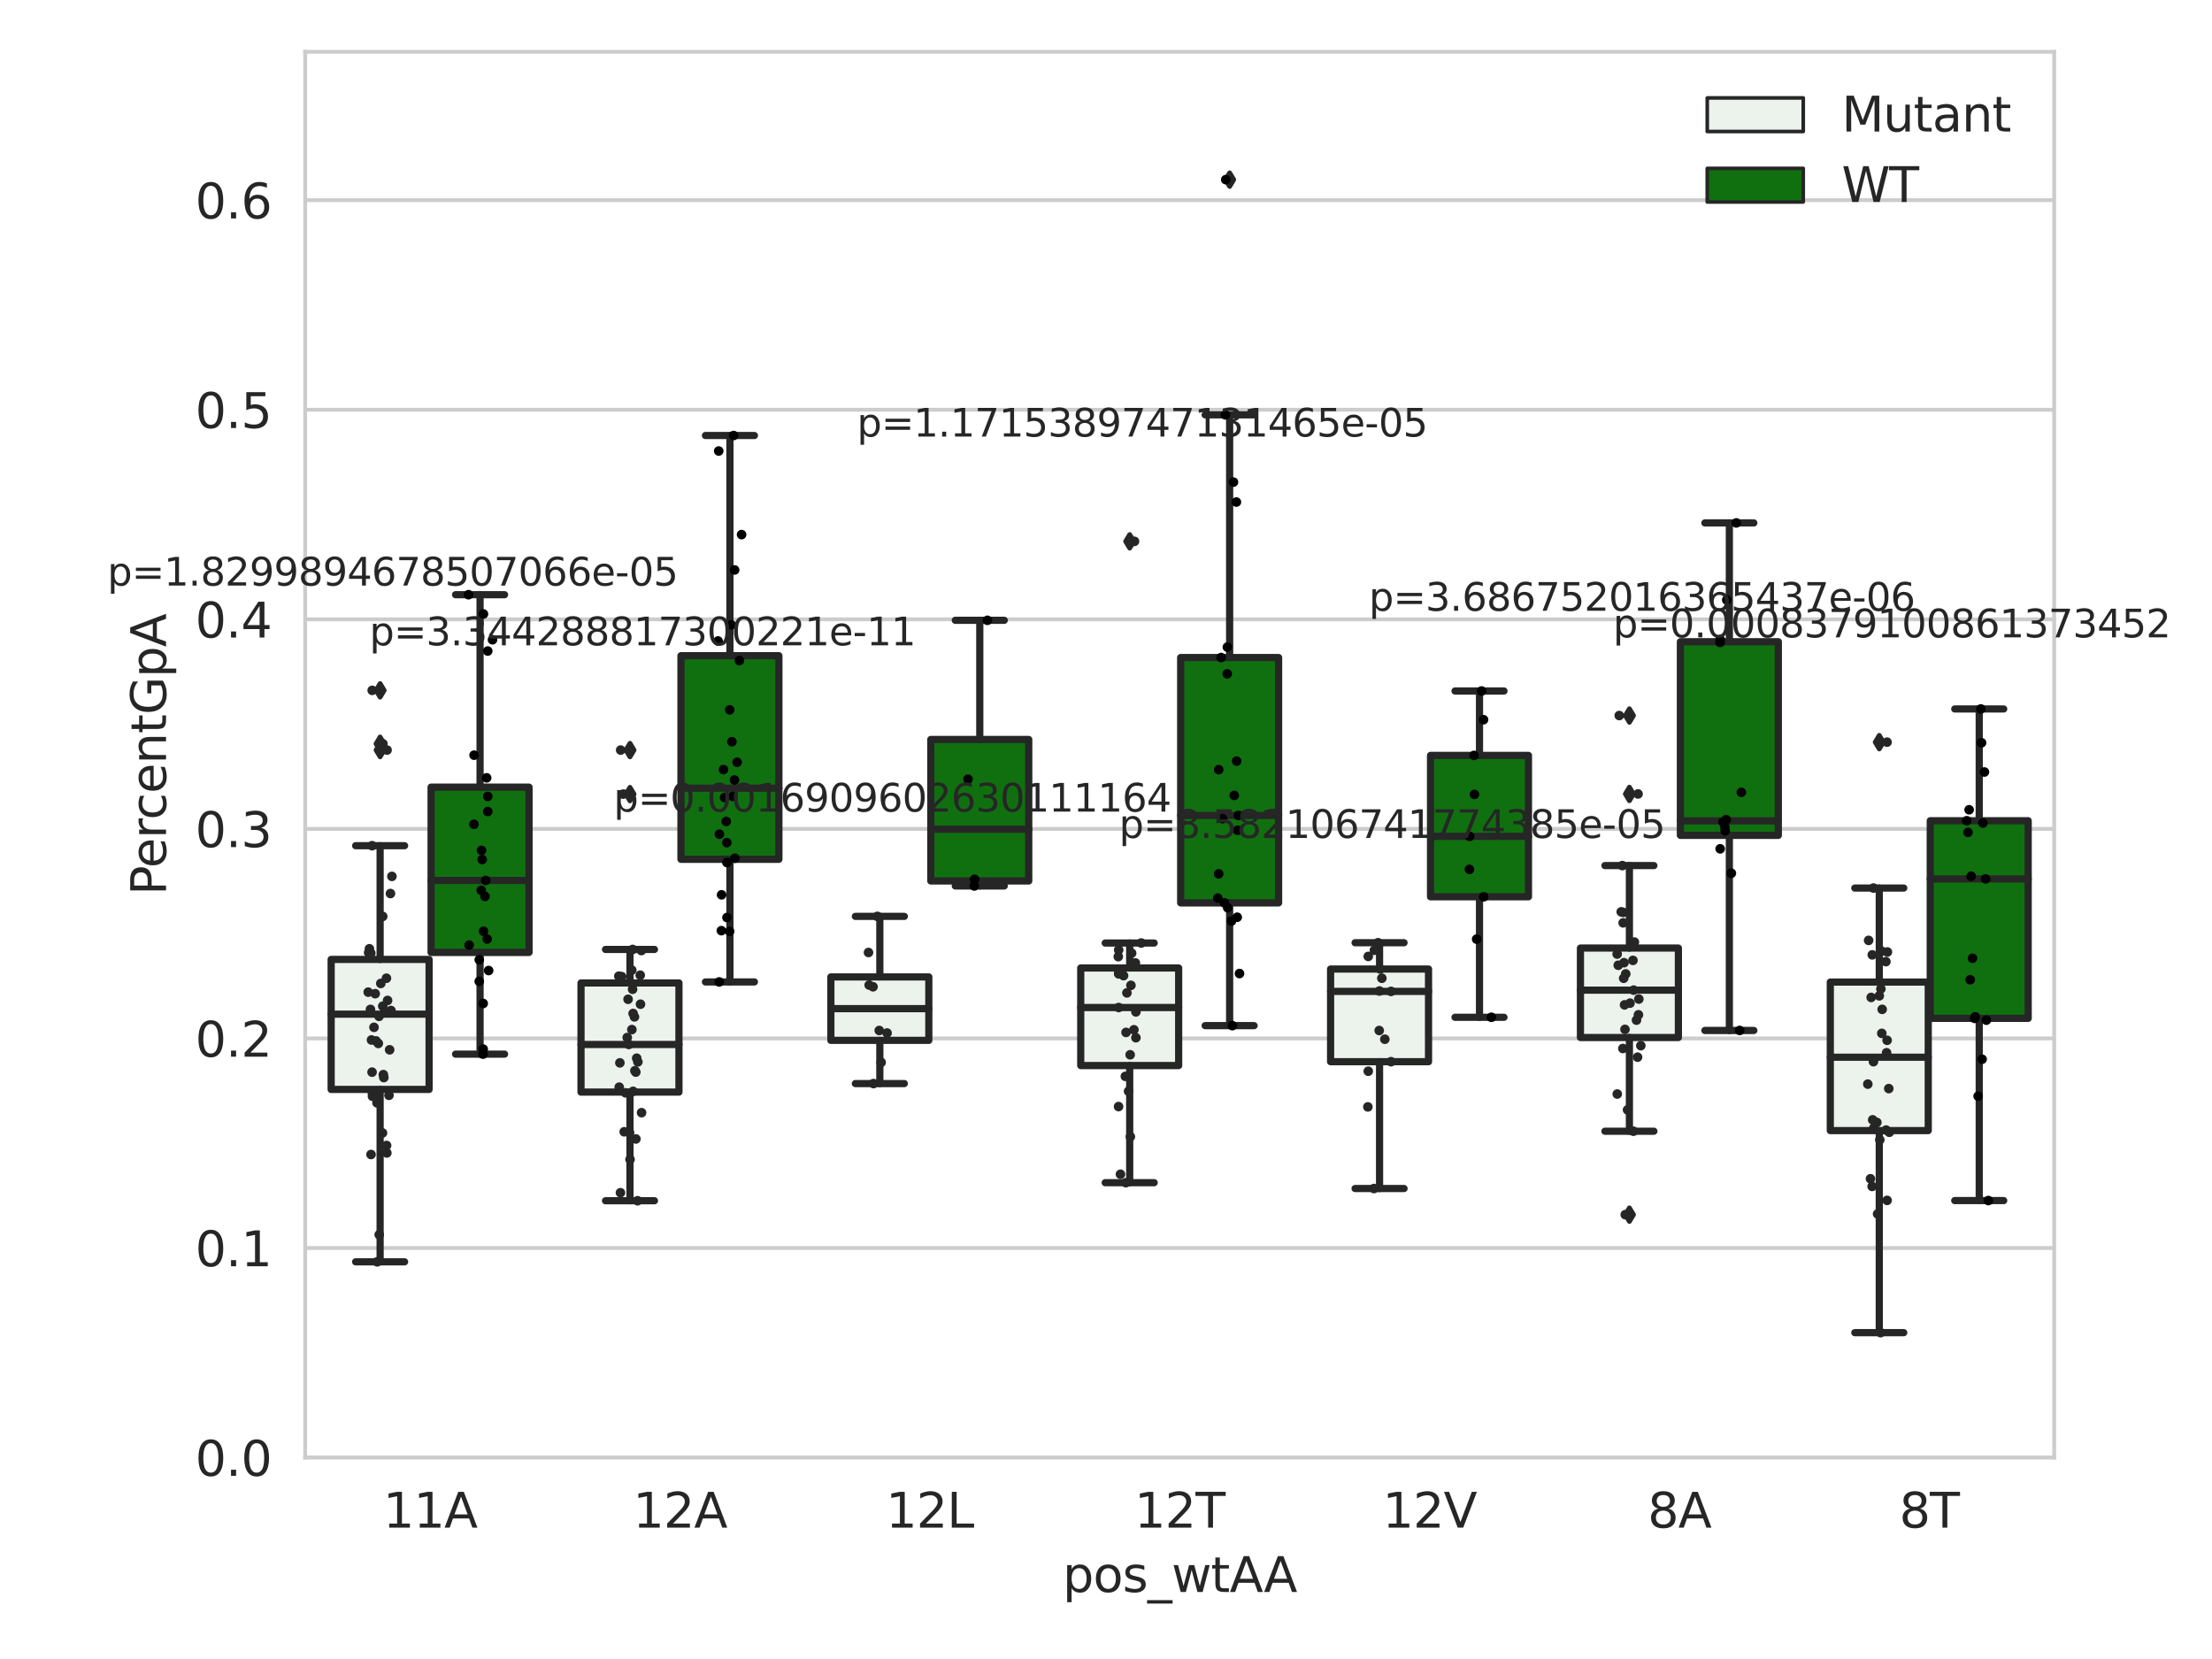 <?xml version="1.0" encoding="utf-8" standalone="no"?>
<!DOCTYPE svg PUBLIC "-//W3C//DTD SVG 1.1//EN"
  "http://www.w3.org/Graphics/SVG/1.1/DTD/svg11.dtd">
<svg xmlns:xlink="http://www.w3.org/1999/xlink" width="460.8pt" height="345.6pt" viewBox="0 0 460.8 345.6" xmlns="http://www.w3.org/2000/svg" version="1.1">
 <defs>
  <style type="text/css">*{stroke-linejoin: round; stroke-linecap: butt}</style>
 </defs>
 <g id="figure_1">
  <g id="patch_1">
   <path d="M 0 345.6 
L 460.8 345.6 
L 460.8 0 
L 0 0 
z
" style="fill: #ffffff"/>
  </g>
  <g id="axes_1">
   <g id="patch_2">
    <path d="M 63.571 303.64 
L 427.923 303.64 
L 427.923 10.8 
L 63.571 10.8 
z
" style="fill: #ffffff"/>
   </g>
   <g id="matplotlib.axis_1">
    <g id="xtick_1">
     <g id="text_1">
      <!-- 11A -->
      <g style="fill: #262626" transform="translate(79.814 318.238)scale(0.1 -0.1)">
       <defs>
        <path id="DejaVuSans-31" d="M 794 531 
L 1825 531 
L 1825 4091 
L 703 3866 
L 703 4441 
L 1819 4666 
L 2450 4666 
L 2450 531 
L 3481 531 
L 3481 0 
L 794 0 
L 794 531 
z
" transform="scale(0.016)"/>
        <path id="DejaVuSans-41" d="M 2188 4044 
L 1331 1722 
L 3047 1722 
L 2188 4044 
z
M 1831 4666 
L 2547 4666 
L 4325 0 
L 3669 0 
L 3244 1197 
L 1141 1197 
L 716 0 
L 50 0 
L 1831 4666 
z
" transform="scale(0.016)"/>
       </defs>
       <use xlink:href="#DejaVuSans-31"/>
       <use xlink:href="#DejaVuSans-31" x="63.623"/>
       <use xlink:href="#DejaVuSans-41" x="127.246"/>
      </g>
     </g>
    </g>
    <g id="xtick_2">
     <g id="text_2">
      <!-- 12A -->
      <g style="fill: #262626" transform="translate(131.864 318.238)scale(0.1 -0.1)">
       <defs>
        <path id="DejaVuSans-32" d="M 1228 531 
L 3431 531 
L 3431 0 
L 469 0 
L 469 531 
Q 828 903 1448 1529 
Q 2069 2156 2228 2338 
Q 2531 2678 2651 2914 
Q 2772 3150 2772 3378 
Q 2772 3750 2511 3984 
Q 2250 4219 1831 4219 
Q 1534 4219 1204 4116 
Q 875 4013 500 3803 
L 500 4441 
Q 881 4594 1212 4672 
Q 1544 4750 1819 4750 
Q 2544 4750 2975 4387 
Q 3406 4025 3406 3419 
Q 3406 3131 3298 2873 
Q 3191 2616 2906 2266 
Q 2828 2175 2409 1742 
Q 1991 1309 1228 531 
z
" transform="scale(0.016)"/>
       </defs>
       <use xlink:href="#DejaVuSans-31"/>
       <use xlink:href="#DejaVuSans-32" x="63.623"/>
       <use xlink:href="#DejaVuSans-41" x="127.246"/>
      </g>
     </g>
    </g>
    <g id="xtick_3">
     <g id="text_3">
      <!-- 12L -->
      <g style="fill: #262626" transform="translate(184.548 318.238)scale(0.1 -0.1)">
       <defs>
        <path id="DejaVuSans-4c" d="M 628 4666 
L 1259 4666 
L 1259 531 
L 3531 531 
L 3531 0 
L 628 0 
L 628 4666 
z
" transform="scale(0.016)"/>
       </defs>
       <use xlink:href="#DejaVuSans-31"/>
       <use xlink:href="#DejaVuSans-32" x="63.623"/>
       <use xlink:href="#DejaVuSans-4c" x="127.246"/>
      </g>
     </g>
    </g>
    <g id="xtick_4">
     <g id="text_4">
      <!-- 12T -->
      <g style="fill: #262626" transform="translate(236.331 318.238)scale(0.1 -0.1)">
       <defs>
        <path id="DejaVuSans-54" d="M -19 4666 
L 3928 4666 
L 3928 4134 
L 2272 4134 
L 2272 0 
L 1638 0 
L 1638 4134 
L -19 4134 
L -19 4666 
z
" transform="scale(0.016)"/>
       </defs>
       <use xlink:href="#DejaVuSans-31"/>
       <use xlink:href="#DejaVuSans-32" x="63.623"/>
       <use xlink:href="#DejaVuSans-54" x="127.246"/>
      </g>
     </g>
    </g>
    <g id="xtick_5">
     <g id="text_5">
      <!-- 12V -->
      <g style="fill: #262626" transform="translate(288.014 318.238)scale(0.1 -0.1)">
       <defs>
        <path id="DejaVuSans-56" d="M 1831 0 
L 50 4666 
L 709 4666 
L 2188 738 
L 3669 4666 
L 4325 4666 
L 2547 0 
L 1831 0 
z
" transform="scale(0.016)"/>
       </defs>
       <use xlink:href="#DejaVuSans-31"/>
       <use xlink:href="#DejaVuSans-32" x="63.623"/>
       <use xlink:href="#DejaVuSans-56" x="127.246"/>
      </g>
     </g>
    </g>
    <g id="xtick_6">
     <g id="text_6">
      <!-- 8A -->
      <g style="fill: #262626" transform="translate(343.246 318.238)scale(0.1 -0.1)">
       <defs>
        <path id="DejaVuSans-38" d="M 2034 2216 
Q 1584 2216 1326 1975 
Q 1069 1734 1069 1313 
Q 1069 891 1326 650 
Q 1584 409 2034 409 
Q 2484 409 2743 651 
Q 3003 894 3003 1313 
Q 3003 1734 2745 1975 
Q 2488 2216 2034 2216 
z
M 1403 2484 
Q 997 2584 770 2862 
Q 544 3141 544 3541 
Q 544 4100 942 4425 
Q 1341 4750 2034 4750 
Q 2731 4750 3128 4425 
Q 3525 4100 3525 3541 
Q 3525 3141 3298 2862 
Q 3072 2584 2669 2484 
Q 3125 2378 3379 2068 
Q 3634 1759 3634 1313 
Q 3634 634 3220 271 
Q 2806 -91 2034 -91 
Q 1263 -91 848 271 
Q 434 634 434 1313 
Q 434 1759 690 2068 
Q 947 2378 1403 2484 
z
M 1172 3481 
Q 1172 3119 1398 2916 
Q 1625 2713 2034 2713 
Q 2441 2713 2670 2916 
Q 2900 3119 2900 3481 
Q 2900 3844 2670 4047 
Q 2441 4250 2034 4250 
Q 1625 4250 1398 4047 
Q 1172 3844 1172 3481 
z
" transform="scale(0.016)"/>
       </defs>
       <use xlink:href="#DejaVuSans-38"/>
       <use xlink:href="#DejaVuSans-41" x="63.623"/>
      </g>
     </g>
    </g>
    <g id="xtick_7">
     <g id="text_7">
      <!-- 8T -->
      <g style="fill: #262626" transform="translate(395.662 318.238)scale(0.1 -0.1)">
       <use xlink:href="#DejaVuSans-38"/>
       <use xlink:href="#DejaVuSans-54" x="63.623"/>
      </g>
     </g>
    </g>
    <g id="text_8">
     <!-- pos_wtAA -->
     <g style="fill: #262626" transform="translate(221.381 331.638)scale(0.1 -0.1)">
      <defs>
       <path id="DejaVuSans-70" d="M 1159 525 
L 1159 -1331 
L 581 -1331 
L 581 3500 
L 1159 3500 
L 1159 2969 
Q 1341 3281 1617 3432 
Q 1894 3584 2278 3584 
Q 2916 3584 3314 3078 
Q 3713 2572 3713 1747 
Q 3713 922 3314 415 
Q 2916 -91 2278 -91 
Q 1894 -91 1617 61 
Q 1341 213 1159 525 
z
M 3116 1747 
Q 3116 2381 2855 2742 
Q 2594 3103 2138 3103 
Q 1681 3103 1420 2742 
Q 1159 2381 1159 1747 
Q 1159 1113 1420 752 
Q 1681 391 2138 391 
Q 2594 391 2855 752 
Q 3116 1113 3116 1747 
z
" transform="scale(0.016)"/>
       <path id="DejaVuSans-6f" d="M 1959 3097 
Q 1497 3097 1228 2736 
Q 959 2375 959 1747 
Q 959 1119 1226 758 
Q 1494 397 1959 397 
Q 2419 397 2687 759 
Q 2956 1122 2956 1747 
Q 2956 2369 2687 2733 
Q 2419 3097 1959 3097 
z
M 1959 3584 
Q 2709 3584 3137 3096 
Q 3566 2609 3566 1747 
Q 3566 888 3137 398 
Q 2709 -91 1959 -91 
Q 1206 -91 779 398 
Q 353 888 353 1747 
Q 353 2609 779 3096 
Q 1206 3584 1959 3584 
z
" transform="scale(0.016)"/>
       <path id="DejaVuSans-73" d="M 2834 3397 
L 2834 2853 
Q 2591 2978 2328 3040 
Q 2066 3103 1784 3103 
Q 1356 3103 1142 2972 
Q 928 2841 928 2578 
Q 928 2378 1081 2264 
Q 1234 2150 1697 2047 
L 1894 2003 
Q 2506 1872 2764 1633 
Q 3022 1394 3022 966 
Q 3022 478 2636 193 
Q 2250 -91 1575 -91 
Q 1294 -91 989 -36 
Q 684 19 347 128 
L 347 722 
Q 666 556 975 473 
Q 1284 391 1588 391 
Q 1994 391 2212 530 
Q 2431 669 2431 922 
Q 2431 1156 2273 1281 
Q 2116 1406 1581 1522 
L 1381 1569 
Q 847 1681 609 1914 
Q 372 2147 372 2553 
Q 372 3047 722 3315 
Q 1072 3584 1716 3584 
Q 2034 3584 2315 3537 
Q 2597 3491 2834 3397 
z
" transform="scale(0.016)"/>
       <path id="DejaVuSans-5f" d="M 3263 -1063 
L 3263 -1509 
L -63 -1509 
L -63 -1063 
L 3263 -1063 
z
" transform="scale(0.016)"/>
       <path id="DejaVuSans-77" d="M 269 3500 
L 844 3500 
L 1563 769 
L 2278 3500 
L 2956 3500 
L 3675 769 
L 4391 3500 
L 4966 3500 
L 4050 0 
L 3372 0 
L 2619 2869 
L 1863 0 
L 1184 0 
L 269 3500 
z
" transform="scale(0.016)"/>
       <path id="DejaVuSans-74" d="M 1172 4494 
L 1172 3500 
L 2356 3500 
L 2356 3053 
L 1172 3053 
L 1172 1153 
Q 1172 725 1289 603 
Q 1406 481 1766 481 
L 2356 481 
L 2356 0 
L 1766 0 
Q 1100 0 847 248 
Q 594 497 594 1153 
L 594 3053 
L 172 3053 
L 172 3500 
L 594 3500 
L 594 4494 
L 1172 4494 
z
" transform="scale(0.016)"/>
      </defs>
      <use xlink:href="#DejaVuSans-70"/>
      <use xlink:href="#DejaVuSans-6f" x="63.477"/>
      <use xlink:href="#DejaVuSans-73" x="124.658"/>
      <use xlink:href="#DejaVuSans-5f" x="176.758"/>
      <use xlink:href="#DejaVuSans-77" x="226.758"/>
      <use xlink:href="#DejaVuSans-74" x="308.545"/>
      <use xlink:href="#DejaVuSans-41" x="347.754"/>
      <use xlink:href="#DejaVuSans-41" x="418.912"/>
     </g>
    </g>
   </g>
   <g id="matplotlib.axis_2">
    <g id="ytick_1">
     <g id="line2d_1">
      <path d="M 63.571 303.64 
L 427.923 303.64 
" clip-path="url(#pc5ea57e9b9)" style="fill: none; stroke: #cccccc; stroke-width: 0.8; stroke-linecap: round"/>
     </g>
     <g id="text_9">
      <!-- 0.0 -->
      <g style="fill: #262626" transform="translate(40.668 307.439)scale(0.1 -0.1)">
       <defs>
        <path id="DejaVuSans-30" d="M 2034 4250 
Q 1547 4250 1301 3770 
Q 1056 3291 1056 2328 
Q 1056 1369 1301 889 
Q 1547 409 2034 409 
Q 2525 409 2770 889 
Q 3016 1369 3016 2328 
Q 3016 3291 2770 3770 
Q 2525 4250 2034 4250 
z
M 2034 4750 
Q 2819 4750 3233 4129 
Q 3647 3509 3647 2328 
Q 3647 1150 3233 529 
Q 2819 -91 2034 -91 
Q 1250 -91 836 529 
Q 422 1150 422 2328 
Q 422 3509 836 4129 
Q 1250 4750 2034 4750 
z
" transform="scale(0.016)"/>
        <path id="DejaVuSans-2e" d="M 684 794 
L 1344 794 
L 1344 0 
L 684 0 
L 684 794 
z
" transform="scale(0.016)"/>
       </defs>
       <use xlink:href="#DejaVuSans-30"/>
       <use xlink:href="#DejaVuSans-2e" x="63.623"/>
       <use xlink:href="#DejaVuSans-30" x="95.41"/>
      </g>
     </g>
    </g>
    <g id="ytick_2">
     <g id="line2d_2">
      <path d="M 63.571 259.984 
L 427.923 259.984 
" clip-path="url(#pc5ea57e9b9)" style="fill: none; stroke: #cccccc; stroke-width: 0.8; stroke-linecap: round"/>
     </g>
     <g id="text_10">
      <!-- 0.1 -->
      <g style="fill: #262626" transform="translate(40.668 263.783)scale(0.1 -0.1)">
       <use xlink:href="#DejaVuSans-30"/>
       <use xlink:href="#DejaVuSans-2e" x="63.623"/>
       <use xlink:href="#DejaVuSans-31" x="95.41"/>
      </g>
     </g>
    </g>
    <g id="ytick_3">
     <g id="line2d_3">
      <path d="M 63.571 216.328 
L 427.923 216.328 
" clip-path="url(#pc5ea57e9b9)" style="fill: none; stroke: #cccccc; stroke-width: 0.8; stroke-linecap: round"/>
     </g>
     <g id="text_11">
      <!-- 0.2 -->
      <g style="fill: #262626" transform="translate(40.668 220.127)scale(0.1 -0.1)">
       <use xlink:href="#DejaVuSans-30"/>
       <use xlink:href="#DejaVuSans-2e" x="63.623"/>
       <use xlink:href="#DejaVuSans-32" x="95.41"/>
      </g>
     </g>
    </g>
    <g id="ytick_4">
     <g id="line2d_4">
      <path d="M 63.571 172.671 
L 427.923 172.671 
" clip-path="url(#pc5ea57e9b9)" style="fill: none; stroke: #cccccc; stroke-width: 0.8; stroke-linecap: round"/>
     </g>
     <g id="text_12">
      <!-- 0.3 -->
      <g style="fill: #262626" transform="translate(40.668 176.47)scale(0.1 -0.1)">
       <defs>
        <path id="DejaVuSans-33" d="M 2597 2516 
Q 3050 2419 3304 2112 
Q 3559 1806 3559 1356 
Q 3559 666 3084 287 
Q 2609 -91 1734 -91 
Q 1441 -91 1130 -33 
Q 819 25 488 141 
L 488 750 
Q 750 597 1062 519 
Q 1375 441 1716 441 
Q 2309 441 2620 675 
Q 2931 909 2931 1356 
Q 2931 1769 2642 2001 
Q 2353 2234 1838 2234 
L 1294 2234 
L 1294 2753 
L 1863 2753 
Q 2328 2753 2575 2939 
Q 2822 3125 2822 3475 
Q 2822 3834 2567 4026 
Q 2313 4219 1838 4219 
Q 1578 4219 1281 4162 
Q 984 4106 628 3988 
L 628 4550 
Q 988 4650 1302 4700 
Q 1616 4750 1894 4750 
Q 2613 4750 3031 4423 
Q 3450 4097 3450 3541 
Q 3450 3153 3228 2886 
Q 3006 2619 2597 2516 
z
" transform="scale(0.016)"/>
       </defs>
       <use xlink:href="#DejaVuSans-30"/>
       <use xlink:href="#DejaVuSans-2e" x="63.623"/>
       <use xlink:href="#DejaVuSans-33" x="95.41"/>
      </g>
     </g>
    </g>
    <g id="ytick_5">
     <g id="line2d_5">
      <path d="M 63.571 129.015 
L 427.923 129.015 
" clip-path="url(#pc5ea57e9b9)" style="fill: none; stroke: #cccccc; stroke-width: 0.8; stroke-linecap: round"/>
     </g>
     <g id="text_13">
      <!-- 0.4 -->
      <g style="fill: #262626" transform="translate(40.668 132.814)scale(0.1 -0.1)">
       <defs>
        <path id="DejaVuSans-34" d="M 2419 4116 
L 825 1625 
L 2419 1625 
L 2419 4116 
z
M 2253 4666 
L 3047 4666 
L 3047 1625 
L 3713 1625 
L 3713 1100 
L 3047 1100 
L 3047 0 
L 2419 0 
L 2419 1100 
L 313 1100 
L 313 1709 
L 2253 4666 
z
" transform="scale(0.016)"/>
       </defs>
       <use xlink:href="#DejaVuSans-30"/>
       <use xlink:href="#DejaVuSans-2e" x="63.623"/>
       <use xlink:href="#DejaVuSans-34" x="95.41"/>
      </g>
     </g>
    </g>
    <g id="ytick_6">
     <g id="line2d_6">
      <path d="M 63.571 85.359 
L 427.923 85.359 
" clip-path="url(#pc5ea57e9b9)" style="fill: none; stroke: #cccccc; stroke-width: 0.8; stroke-linecap: round"/>
     </g>
     <g id="text_14">
      <!-- 0.5 -->
      <g style="fill: #262626" transform="translate(40.668 89.158)scale(0.1 -0.1)">
       <defs>
        <path id="DejaVuSans-35" d="M 691 4666 
L 3169 4666 
L 3169 4134 
L 1269 4134 
L 1269 2991 
Q 1406 3038 1543 3061 
Q 1681 3084 1819 3084 
Q 2600 3084 3056 2656 
Q 3513 2228 3513 1497 
Q 3513 744 3044 326 
Q 2575 -91 1722 -91 
Q 1428 -91 1123 -41 
Q 819 9 494 109 
L 494 744 
Q 775 591 1075 516 
Q 1375 441 1709 441 
Q 2250 441 2565 725 
Q 2881 1009 2881 1497 
Q 2881 1984 2565 2268 
Q 2250 2553 1709 2553 
Q 1456 2553 1204 2497 
Q 953 2441 691 2322 
L 691 4666 
z
" transform="scale(0.016)"/>
       </defs>
       <use xlink:href="#DejaVuSans-30"/>
       <use xlink:href="#DejaVuSans-2e" x="63.623"/>
       <use xlink:href="#DejaVuSans-35" x="95.41"/>
      </g>
     </g>
    </g>
    <g id="ytick_7">
     <g id="line2d_7">
      <path d="M 63.571 41.703 
L 427.923 41.703 
" clip-path="url(#pc5ea57e9b9)" style="fill: none; stroke: #cccccc; stroke-width: 0.8; stroke-linecap: round"/>
     </g>
     <g id="text_15">
      <!-- 0.6 -->
      <g style="fill: #262626" transform="translate(40.668 45.502)scale(0.1 -0.1)">
       <defs>
        <path id="DejaVuSans-36" d="M 2113 2584 
Q 1688 2584 1439 2293 
Q 1191 2003 1191 1497 
Q 1191 994 1439 701 
Q 1688 409 2113 409 
Q 2538 409 2786 701 
Q 3034 994 3034 1497 
Q 3034 2003 2786 2293 
Q 2538 2584 2113 2584 
z
M 3366 4563 
L 3366 3988 
Q 3128 4100 2886 4159 
Q 2644 4219 2406 4219 
Q 1781 4219 1451 3797 
Q 1122 3375 1075 2522 
Q 1259 2794 1537 2939 
Q 1816 3084 2150 3084 
Q 2853 3084 3261 2657 
Q 3669 2231 3669 1497 
Q 3669 778 3244 343 
Q 2819 -91 2113 -91 
Q 1303 -91 875 529 
Q 447 1150 447 2328 
Q 447 3434 972 4092 
Q 1497 4750 2381 4750 
Q 2619 4750 2861 4703 
Q 3103 4656 3366 4563 
z
" transform="scale(0.016)"/>
       </defs>
       <use xlink:href="#DejaVuSans-30"/>
       <use xlink:href="#DejaVuSans-2e" x="63.623"/>
       <use xlink:href="#DejaVuSans-36" x="95.41"/>
      </g>
     </g>
    </g>
    <g id="text_16">
     <!-- PercentGpA -->
     <g style="fill: #262626" transform="translate(34.588 186.497)rotate(-90)scale(0.1 -0.1)">
      <defs>
       <path id="DejaVuSans-50" d="M 1259 4147 
L 1259 2394 
L 2053 2394 
Q 2494 2394 2734 2622 
Q 2975 2850 2975 3272 
Q 2975 3691 2734 3919 
Q 2494 4147 2053 4147 
L 1259 4147 
z
M 628 4666 
L 2053 4666 
Q 2838 4666 3239 4311 
Q 3641 3956 3641 3272 
Q 3641 2581 3239 2228 
Q 2838 1875 2053 1875 
L 1259 1875 
L 1259 0 
L 628 0 
L 628 4666 
z
" transform="scale(0.016)"/>
       <path id="DejaVuSans-65" d="M 3597 1894 
L 3597 1613 
L 953 1613 
Q 991 1019 1311 708 
Q 1631 397 2203 397 
Q 2534 397 2845 478 
Q 3156 559 3463 722 
L 3463 178 
Q 3153 47 2828 -22 
Q 2503 -91 2169 -91 
Q 1331 -91 842 396 
Q 353 884 353 1716 
Q 353 2575 817 3079 
Q 1281 3584 2069 3584 
Q 2775 3584 3186 3129 
Q 3597 2675 3597 1894 
z
M 3022 2063 
Q 3016 2534 2758 2815 
Q 2500 3097 2075 3097 
Q 1594 3097 1305 2825 
Q 1016 2553 972 2059 
L 3022 2063 
z
" transform="scale(0.016)"/>
       <path id="DejaVuSans-72" d="M 2631 2963 
Q 2534 3019 2420 3045 
Q 2306 3072 2169 3072 
Q 1681 3072 1420 2755 
Q 1159 2438 1159 1844 
L 1159 0 
L 581 0 
L 581 3500 
L 1159 3500 
L 1159 2956 
Q 1341 3275 1631 3429 
Q 1922 3584 2338 3584 
Q 2397 3584 2469 3576 
Q 2541 3569 2628 3553 
L 2631 2963 
z
" transform="scale(0.016)"/>
       <path id="DejaVuSans-63" d="M 3122 3366 
L 3122 2828 
Q 2878 2963 2633 3030 
Q 2388 3097 2138 3097 
Q 1578 3097 1268 2742 
Q 959 2388 959 1747 
Q 959 1106 1268 751 
Q 1578 397 2138 397 
Q 2388 397 2633 464 
Q 2878 531 3122 666 
L 3122 134 
Q 2881 22 2623 -34 
Q 2366 -91 2075 -91 
Q 1284 -91 818 406 
Q 353 903 353 1747 
Q 353 2603 823 3093 
Q 1294 3584 2113 3584 
Q 2378 3584 2631 3529 
Q 2884 3475 3122 3366 
z
" transform="scale(0.016)"/>
       <path id="DejaVuSans-6e" d="M 3513 2113 
L 3513 0 
L 2938 0 
L 2938 2094 
Q 2938 2591 2744 2837 
Q 2550 3084 2163 3084 
Q 1697 3084 1428 2787 
Q 1159 2491 1159 1978 
L 1159 0 
L 581 0 
L 581 3500 
L 1159 3500 
L 1159 2956 
Q 1366 3272 1645 3428 
Q 1925 3584 2291 3584 
Q 2894 3584 3203 3211 
Q 3513 2838 3513 2113 
z
" transform="scale(0.016)"/>
       <path id="DejaVuSans-47" d="M 3809 666 
L 3809 1919 
L 2778 1919 
L 2778 2438 
L 4434 2438 
L 4434 434 
Q 4069 175 3628 42 
Q 3188 -91 2688 -91 
Q 1594 -91 976 548 
Q 359 1188 359 2328 
Q 359 3472 976 4111 
Q 1594 4750 2688 4750 
Q 3144 4750 3555 4637 
Q 3966 4525 4313 4306 
L 4313 3634 
Q 3963 3931 3569 4081 
Q 3175 4231 2741 4231 
Q 1884 4231 1454 3753 
Q 1025 3275 1025 2328 
Q 1025 1384 1454 906 
Q 1884 428 2741 428 
Q 3075 428 3337 486 
Q 3600 544 3809 666 
z
" transform="scale(0.016)"/>
      </defs>
      <use xlink:href="#DejaVuSans-50"/>
      <use xlink:href="#DejaVuSans-65" x="56.678"/>
      <use xlink:href="#DejaVuSans-72" x="118.201"/>
      <use xlink:href="#DejaVuSans-63" x="157.064"/>
      <use xlink:href="#DejaVuSans-65" x="212.045"/>
      <use xlink:href="#DejaVuSans-6e" x="273.568"/>
      <use xlink:href="#DejaVuSans-74" x="336.947"/>
      <use xlink:href="#DejaVuSans-47" x="376.156"/>
      <use xlink:href="#DejaVuSans-70" x="453.646"/>
      <use xlink:href="#DejaVuSans-41" x="517.123"/>
     </g>
    </g>
   </g>
   <g id="patch_3">
    <path d="M 68.984 226.952 
L 89.388 226.952 
L 89.388 199.868 
L 68.984 199.868 
L 68.984 226.952 
z
" clip-path="url(#pc5ea57e9b9)" style="fill: #ecf2ec; stroke: #262626; stroke-width: 1.5; stroke-linejoin: miter"/>
   </g>
   <g id="patch_4">
    <path d="M 89.805 198.408 
L 110.208 198.408 
L 110.208 163.977 
L 89.805 163.977 
L 89.805 198.408 
z
" clip-path="url(#pc5ea57e9b9)" style="fill: #107010; stroke: #262626; stroke-width: 1.5; stroke-linejoin: miter"/>
   </g>
   <g id="patch_5">
    <path d="M 121.035 227.505 
L 141.438 227.505 
L 141.438 204.763 
L 121.035 204.763 
L 121.035 227.505 
z
" clip-path="url(#pc5ea57e9b9)" style="fill: #ecf2ec; stroke: #262626; stroke-width: 1.5; stroke-linejoin: miter"/>
   </g>
   <g id="patch_6">
    <path d="M 141.855 179.005 
L 162.258 179.005 
L 162.258 136.592 
L 141.855 136.592 
L 141.855 179.005 
z
" clip-path="url(#pc5ea57e9b9)" style="fill: #107010; stroke: #262626; stroke-width: 1.5; stroke-linejoin: miter"/>
   </g>
   <g id="patch_7">
    <path d="M 173.085 216.727 
L 193.489 216.727 
L 193.489 203.509 
L 173.085 203.509 
L 173.085 216.727 
z
" clip-path="url(#pc5ea57e9b9)" style="fill: #ecf2ec; stroke: #262626; stroke-width: 1.5; stroke-linejoin: miter"/>
   </g>
   <g id="patch_8">
    <path d="M 193.905 183.523 
L 214.309 183.523 
L 214.309 154.041 
L 193.905 154.041 
L 193.905 183.523 
z
" clip-path="url(#pc5ea57e9b9)" style="fill: #107010; stroke: #262626; stroke-width: 1.5; stroke-linejoin: miter"/>
   </g>
   <g id="patch_9">
    <path d="M 225.135 221.976 
L 245.539 221.976 
L 245.539 201.649 
L 225.135 201.649 
L 225.135 221.976 
z
" clip-path="url(#pc5ea57e9b9)" style="fill: #ecf2ec; stroke: #262626; stroke-width: 1.5; stroke-linejoin: miter"/>
   </g>
   <g id="patch_10">
    <path d="M 245.955 188.086 
L 266.359 188.086 
L 266.359 136.979 
L 245.955 136.979 
L 245.955 188.086 
z
" clip-path="url(#pc5ea57e9b9)" style="fill: #107010; stroke: #262626; stroke-width: 1.5; stroke-linejoin: miter"/>
   </g>
   <g id="patch_11">
    <path d="M 277.185 221.172 
L 297.589 221.172 
L 297.589 201.865 
L 277.185 201.865 
L 277.185 221.172 
z
" clip-path="url(#pc5ea57e9b9)" style="fill: #ecf2ec; stroke: #262626; stroke-width: 1.5; stroke-linejoin: miter"/>
   </g>
   <g id="patch_12">
    <path d="M 298.005 186.815 
L 318.409 186.815 
L 318.409 157.364 
L 298.005 157.364 
L 298.005 186.815 
z
" clip-path="url(#pc5ea57e9b9)" style="fill: #107010; stroke: #262626; stroke-width: 1.5; stroke-linejoin: miter"/>
   </g>
   <g id="patch_13">
    <path d="M 329.235 216.135 
L 349.639 216.135 
L 349.639 197.498 
L 329.235 197.498 
L 329.235 216.135 
z
" clip-path="url(#pc5ea57e9b9)" style="fill: #ecf2ec; stroke: #262626; stroke-width: 1.5; stroke-linejoin: miter"/>
   </g>
   <g id="patch_14">
    <path d="M 350.056 174.022 
L 370.459 174.022 
L 370.459 133.687 
L 350.056 133.687 
L 350.056 174.022 
z
" clip-path="url(#pc5ea57e9b9)" style="fill: #107010; stroke: #262626; stroke-width: 1.5; stroke-linejoin: miter"/>
   </g>
   <g id="patch_15">
    <path d="M 381.286 235.527 
L 401.689 235.527 
L 401.689 204.581 
L 381.286 204.581 
L 381.286 235.527 
z
" clip-path="url(#pc5ea57e9b9)" style="fill: #ecf2ec; stroke: #262626; stroke-width: 1.5; stroke-linejoin: miter"/>
   </g>
   <g id="patch_16">
    <path d="M 402.106 212.141 
L 422.509 212.141 
L 422.509 170.976 
L 402.106 170.976 
L 402.106 212.141 
z
" clip-path="url(#pc5ea57e9b9)" style="fill: #107010; stroke: #262626; stroke-width: 1.5; stroke-linejoin: miter"/>
   </g>
   <g id="patch_17">
    <path d="M 89.596 303.64 
L 89.596 303.64 
L 89.596 303.64 
L 89.596 303.64 
z
" clip-path="url(#pc5ea57e9b9)" style="fill: #ecf2ec; stroke: #262626; stroke-width: 0.75; stroke-linejoin: miter"/>
   </g>
   <g id="patch_18">
    <path d="M 89.596 303.64 
L 89.596 303.64 
L 89.596 303.64 
L 89.596 303.64 
z
" clip-path="url(#pc5ea57e9b9)" style="fill: #107010; stroke: #262626; stroke-width: 0.75; stroke-linejoin: miter"/>
   </g>
   <g id="PathCollection_1"/>
   <g id="PathCollection_2"/>
   <g id="line2d_8">
    <path d="M 79.186 226.952 
L 79.186 262.861 
" clip-path="url(#pc5ea57e9b9)" style="fill: none; stroke: #262626; stroke-width: 1.5; stroke-linecap: round"/>
   </g>
   <g id="line2d_9">
    <path d="M 79.186 199.868 
L 79.186 176.176 
" clip-path="url(#pc5ea57e9b9)" style="fill: none; stroke: #262626; stroke-width: 1.5; stroke-linecap: round"/>
   </g>
   <g id="line2d_10">
    <path d="M 74.085 262.861 
L 84.287 262.861 
" clip-path="url(#pc5ea57e9b9)" style="fill: none; stroke: #262626; stroke-width: 1.5; stroke-linecap: round"/>
   </g>
   <g id="line2d_11">
    <path d="M 74.085 176.176 
L 84.287 176.176 
" clip-path="url(#pc5ea57e9b9)" style="fill: none; stroke: #262626; stroke-width: 1.5; stroke-linecap: round"/>
   </g>
   <g id="line2d_12">
    <defs>
     <path id="m4d654e399d" d="M -0 1.414 
L 0.849 0 
L 0 -1.414 
L -0.849 -0 
z
" style="stroke: #262626; stroke-linejoin: miter"/>
    </defs>
    <g clip-path="url(#pc5ea57e9b9)">
     <use xlink:href="#m4d654e399d" x="79.186" y="156.252" style="fill: #262626; stroke: #262626; stroke-linejoin: miter"/>
     <use xlink:href="#m4d654e399d" x="79.186" y="154.939" style="fill: #262626; stroke: #262626; stroke-linejoin: miter"/>
     <use xlink:href="#m4d654e399d" x="79.186" y="143.815" style="fill: #262626; stroke: #262626; stroke-linejoin: miter"/>
    </g>
   </g>
   <g id="line2d_13">
    <path d="M 100.006 198.408 
L 100.006 219.596 
" clip-path="url(#pc5ea57e9b9)" style="fill: none; stroke: #262626; stroke-width: 1.5; stroke-linecap: round"/>
   </g>
   <g id="line2d_14">
    <path d="M 100.006 163.977 
L 100.006 123.889 
" clip-path="url(#pc5ea57e9b9)" style="fill: none; stroke: #262626; stroke-width: 1.5; stroke-linecap: round"/>
   </g>
   <g id="line2d_15">
    <path d="M 94.905 219.596 
L 105.107 219.596 
" clip-path="url(#pc5ea57e9b9)" style="fill: none; stroke: #262626; stroke-width: 1.5; stroke-linecap: round"/>
   </g>
   <g id="line2d_16">
    <path d="M 94.905 123.889 
L 105.107 123.889 
" clip-path="url(#pc5ea57e9b9)" style="fill: none; stroke: #262626; stroke-width: 1.5; stroke-linecap: round"/>
   </g>
   <g id="line2d_17"/>
   <g id="line2d_18">
    <path d="M 131.237 227.505 
L 131.237 250.139 
" clip-path="url(#pc5ea57e9b9)" style="fill: none; stroke: #262626; stroke-width: 1.5; stroke-linecap: round"/>
   </g>
   <g id="line2d_19">
    <path d="M 131.237 204.763 
L 131.237 197.786 
" clip-path="url(#pc5ea57e9b9)" style="fill: none; stroke: #262626; stroke-width: 1.5; stroke-linecap: round"/>
   </g>
   <g id="line2d_20">
    <path d="M 126.136 250.139 
L 136.337 250.139 
" clip-path="url(#pc5ea57e9b9)" style="fill: none; stroke: #262626; stroke-width: 1.5; stroke-linecap: round"/>
   </g>
   <g id="line2d_21">
    <path d="M 126.136 197.786 
L 136.337 197.786 
" clip-path="url(#pc5ea57e9b9)" style="fill: none; stroke: #262626; stroke-width: 1.5; stroke-linecap: round"/>
   </g>
   <g id="line2d_22">
    <g clip-path="url(#pc5ea57e9b9)">
     <use xlink:href="#m4d654e399d" x="131.237" y="156.256" style="fill: #262626; stroke: #262626; stroke-linejoin: miter"/>
     <use xlink:href="#m4d654e399d" x="131.237" y="165.427" style="fill: #262626; stroke: #262626; stroke-linejoin: miter"/>
    </g>
   </g>
   <g id="line2d_23">
    <path d="M 152.057 179.005 
L 152.057 204.554 
" clip-path="url(#pc5ea57e9b9)" style="fill: none; stroke: #262626; stroke-width: 1.5; stroke-linecap: round"/>
   </g>
   <g id="line2d_24">
    <path d="M 152.057 136.592 
L 152.057 90.725 
" clip-path="url(#pc5ea57e9b9)" style="fill: none; stroke: #262626; stroke-width: 1.5; stroke-linecap: round"/>
   </g>
   <g id="line2d_25">
    <path d="M 146.956 204.554 
L 157.158 204.554 
" clip-path="url(#pc5ea57e9b9)" style="fill: none; stroke: #262626; stroke-width: 1.5; stroke-linecap: round"/>
   </g>
   <g id="line2d_26">
    <path d="M 146.956 90.725 
L 157.158 90.725 
" clip-path="url(#pc5ea57e9b9)" style="fill: none; stroke: #262626; stroke-width: 1.5; stroke-linecap: round"/>
   </g>
   <g id="line2d_27"/>
   <g id="line2d_28">
    <path d="M 183.287 216.727 
L 183.287 225.729 
" clip-path="url(#pc5ea57e9b9)" style="fill: none; stroke: #262626; stroke-width: 1.5; stroke-linecap: round"/>
   </g>
   <g id="line2d_29">
    <path d="M 183.287 203.509 
L 183.287 190.899 
" clip-path="url(#pc5ea57e9b9)" style="fill: none; stroke: #262626; stroke-width: 1.5; stroke-linecap: round"/>
   </g>
   <g id="line2d_30">
    <path d="M 178.186 225.729 
L 188.388 225.729 
" clip-path="url(#pc5ea57e9b9)" style="fill: none; stroke: #262626; stroke-width: 1.5; stroke-linecap: round"/>
   </g>
   <g id="line2d_31">
    <path d="M 178.186 190.899 
L 188.388 190.899 
" clip-path="url(#pc5ea57e9b9)" style="fill: none; stroke: #262626; stroke-width: 1.5; stroke-linecap: round"/>
   </g>
   <g id="line2d_32"/>
   <g id="line2d_33">
    <path d="M 204.107 183.523 
L 204.107 184.559 
" clip-path="url(#pc5ea57e9b9)" style="fill: none; stroke: #262626; stroke-width: 1.5; stroke-linecap: round"/>
   </g>
   <g id="line2d_34">
    <path d="M 204.107 154.041 
L 204.107 129.222 
" clip-path="url(#pc5ea57e9b9)" style="fill: none; stroke: #262626; stroke-width: 1.5; stroke-linecap: round"/>
   </g>
   <g id="line2d_35">
    <path d="M 199.006 184.559 
L 209.208 184.559 
" clip-path="url(#pc5ea57e9b9)" style="fill: none; stroke: #262626; stroke-width: 1.5; stroke-linecap: round"/>
   </g>
   <g id="line2d_36">
    <path d="M 199.006 129.222 
L 209.208 129.222 
" clip-path="url(#pc5ea57e9b9)" style="fill: none; stroke: #262626; stroke-width: 1.5; stroke-linecap: round"/>
   </g>
   <g id="line2d_37"/>
   <g id="line2d_38">
    <path d="M 235.337 221.976 
L 235.337 246.375 
" clip-path="url(#pc5ea57e9b9)" style="fill: none; stroke: #262626; stroke-width: 1.5; stroke-linecap: round"/>
   </g>
   <g id="line2d_39">
    <path d="M 235.337 201.649 
L 235.337 196.447 
" clip-path="url(#pc5ea57e9b9)" style="fill: none; stroke: #262626; stroke-width: 1.5; stroke-linecap: round"/>
   </g>
   <g id="line2d_40">
    <path d="M 230.236 246.375 
L 240.438 246.375 
" clip-path="url(#pc5ea57e9b9)" style="fill: none; stroke: #262626; stroke-width: 1.5; stroke-linecap: round"/>
   </g>
   <g id="line2d_41">
    <path d="M 230.236 196.447 
L 240.438 196.447 
" clip-path="url(#pc5ea57e9b9)" style="fill: none; stroke: #262626; stroke-width: 1.5; stroke-linecap: round"/>
   </g>
   <g id="line2d_42">
    <g clip-path="url(#pc5ea57e9b9)">
     <use xlink:href="#m4d654e399d" x="235.337" y="112.773" style="fill: #262626; stroke: #262626; stroke-linejoin: miter"/>
    </g>
   </g>
   <g id="line2d_43">
    <path d="M 256.157 188.086 
L 256.157 213.658 
" clip-path="url(#pc5ea57e9b9)" style="fill: none; stroke: #262626; stroke-width: 1.5; stroke-linecap: round"/>
   </g>
   <g id="line2d_44">
    <path d="M 256.157 136.979 
L 256.157 86.423 
" clip-path="url(#pc5ea57e9b9)" style="fill: none; stroke: #262626; stroke-width: 1.5; stroke-linecap: round"/>
   </g>
   <g id="line2d_45">
    <path d="M 251.056 213.658 
L 261.258 213.658 
" clip-path="url(#pc5ea57e9b9)" style="fill: none; stroke: #262626; stroke-width: 1.5; stroke-linecap: round"/>
   </g>
   <g id="line2d_46">
    <path d="M 251.056 86.423 
L 261.258 86.423 
" clip-path="url(#pc5ea57e9b9)" style="fill: none; stroke: #262626; stroke-width: 1.5; stroke-linecap: round"/>
   </g>
   <g id="line2d_47">
    <g clip-path="url(#pc5ea57e9b9)">
     <use xlink:href="#m4d654e399d" x="256.157" y="37.422" style="fill: #262626; stroke: #262626; stroke-linejoin: miter"/>
    </g>
   </g>
   <g id="line2d_48">
    <path d="M 287.387 221.172 
L 287.387 247.591 
" clip-path="url(#pc5ea57e9b9)" style="fill: none; stroke: #262626; stroke-width: 1.5; stroke-linecap: round"/>
   </g>
   <g id="line2d_49">
    <path d="M 287.387 201.865 
L 287.387 196.387 
" clip-path="url(#pc5ea57e9b9)" style="fill: none; stroke: #262626; stroke-width: 1.5; stroke-linecap: round"/>
   </g>
   <g id="line2d_50">
    <path d="M 282.286 247.591 
L 292.488 247.591 
" clip-path="url(#pc5ea57e9b9)" style="fill: none; stroke: #262626; stroke-width: 1.5; stroke-linecap: round"/>
   </g>
   <g id="line2d_51">
    <path d="M 282.286 196.387 
L 292.488 196.387 
" clip-path="url(#pc5ea57e9b9)" style="fill: none; stroke: #262626; stroke-width: 1.5; stroke-linecap: round"/>
   </g>
   <g id="line2d_52"/>
   <g id="line2d_53">
    <path d="M 308.207 186.815 
L 308.207 211.921 
" clip-path="url(#pc5ea57e9b9)" style="fill: none; stroke: #262626; stroke-width: 1.5; stroke-linecap: round"/>
   </g>
   <g id="line2d_54">
    <path d="M 308.207 157.364 
L 308.207 143.948 
" clip-path="url(#pc5ea57e9b9)" style="fill: none; stroke: #262626; stroke-width: 1.5; stroke-linecap: round"/>
   </g>
   <g id="line2d_55">
    <path d="M 303.106 211.921 
L 313.308 211.921 
" clip-path="url(#pc5ea57e9b9)" style="fill: none; stroke: #262626; stroke-width: 1.5; stroke-linecap: round"/>
   </g>
   <g id="line2d_56">
    <path d="M 303.106 143.948 
L 313.308 143.948 
" clip-path="url(#pc5ea57e9b9)" style="fill: none; stroke: #262626; stroke-width: 1.5; stroke-linecap: round"/>
   </g>
   <g id="line2d_57"/>
   <g id="line2d_58">
    <path d="M 339.437 216.135 
L 339.437 235.654 
" clip-path="url(#pc5ea57e9b9)" style="fill: none; stroke: #262626; stroke-width: 1.5; stroke-linecap: round"/>
   </g>
   <g id="line2d_59">
    <path d="M 339.437 197.498 
L 339.437 180.318 
" clip-path="url(#pc5ea57e9b9)" style="fill: none; stroke: #262626; stroke-width: 1.5; stroke-linecap: round"/>
   </g>
   <g id="line2d_60">
    <path d="M 334.336 235.654 
L 344.538 235.654 
" clip-path="url(#pc5ea57e9b9)" style="fill: none; stroke: #262626; stroke-width: 1.5; stroke-linecap: round"/>
   </g>
   <g id="line2d_61">
    <path d="M 334.336 180.318 
L 344.538 180.318 
" clip-path="url(#pc5ea57e9b9)" style="fill: none; stroke: #262626; stroke-width: 1.5; stroke-linecap: round"/>
   </g>
   <g id="line2d_62">
    <g clip-path="url(#pc5ea57e9b9)">
     <use xlink:href="#m4d654e399d" x="339.437" y="253.036" style="fill: #262626; stroke: #262626; stroke-linejoin: miter"/>
     <use xlink:href="#m4d654e399d" x="339.437" y="165.394" style="fill: #262626; stroke: #262626; stroke-linejoin: miter"/>
     <use xlink:href="#m4d654e399d" x="339.437" y="149.062" style="fill: #262626; stroke: #262626; stroke-linejoin: miter"/>
    </g>
   </g>
   <g id="line2d_63">
    <path d="M 360.257 174.022 
L 360.257 214.665 
" clip-path="url(#pc5ea57e9b9)" style="fill: none; stroke: #262626; stroke-width: 1.5; stroke-linecap: round"/>
   </g>
   <g id="line2d_64">
    <path d="M 360.257 133.687 
L 360.257 108.934 
" clip-path="url(#pc5ea57e9b9)" style="fill: none; stroke: #262626; stroke-width: 1.5; stroke-linecap: round"/>
   </g>
   <g id="line2d_65">
    <path d="M 355.156 214.665 
L 365.358 214.665 
" clip-path="url(#pc5ea57e9b9)" style="fill: none; stroke: #262626; stroke-width: 1.5; stroke-linecap: round"/>
   </g>
   <g id="line2d_66">
    <path d="M 355.156 108.934 
L 365.358 108.934 
" clip-path="url(#pc5ea57e9b9)" style="fill: none; stroke: #262626; stroke-width: 1.5; stroke-linecap: round"/>
   </g>
   <g id="line2d_67"/>
   <g id="line2d_68">
    <path d="M 391.488 235.527 
L 391.488 277.617 
" clip-path="url(#pc5ea57e9b9)" style="fill: none; stroke: #262626; stroke-width: 1.5; stroke-linecap: round"/>
   </g>
   <g id="line2d_69">
    <path d="M 391.488 204.581 
L 391.488 185 
" clip-path="url(#pc5ea57e9b9)" style="fill: none; stroke: #262626; stroke-width: 1.5; stroke-linecap: round"/>
   </g>
   <g id="line2d_70">
    <path d="M 386.387 277.617 
L 396.588 277.617 
" clip-path="url(#pc5ea57e9b9)" style="fill: none; stroke: #262626; stroke-width: 1.5; stroke-linecap: round"/>
   </g>
   <g id="line2d_71">
    <path d="M 386.387 185 
L 396.588 185 
" clip-path="url(#pc5ea57e9b9)" style="fill: none; stroke: #262626; stroke-width: 1.5; stroke-linecap: round"/>
   </g>
   <g id="line2d_72">
    <g clip-path="url(#pc5ea57e9b9)">
     <use xlink:href="#m4d654e399d" x="391.488" y="154.603" style="fill: #262626; stroke: #262626; stroke-linejoin: miter"/>
    </g>
   </g>
   <g id="line2d_73">
    <path d="M 412.308 212.141 
L 412.308 250.102 
" clip-path="url(#pc5ea57e9b9)" style="fill: none; stroke: #262626; stroke-width: 1.5; stroke-linecap: round"/>
   </g>
   <g id="line2d_74">
    <path d="M 412.308 170.976 
L 412.308 147.689 
" clip-path="url(#pc5ea57e9b9)" style="fill: none; stroke: #262626; stroke-width: 1.5; stroke-linecap: round"/>
   </g>
   <g id="line2d_75">
    <path d="M 407.207 250.102 
L 417.409 250.102 
" clip-path="url(#pc5ea57e9b9)" style="fill: none; stroke: #262626; stroke-width: 1.5; stroke-linecap: round"/>
   </g>
   <g id="line2d_76">
    <path d="M 407.207 147.689 
L 417.409 147.689 
" clip-path="url(#pc5ea57e9b9)" style="fill: none; stroke: #262626; stroke-width: 1.5; stroke-linecap: round"/>
   </g>
   <g id="line2d_77"/>
   <g id="line2d_78">
    <path d="M 68.984 211.271 
L 89.388 211.271 
" clip-path="url(#pc5ea57e9b9)" style="fill: none; stroke: #262626; stroke-width: 1.5; stroke-linecap: round"/>
   </g>
   <g id="line2d_79">
    <path d="M 89.805 183.416 
L 110.208 183.416 
" clip-path="url(#pc5ea57e9b9)" style="fill: none; stroke: #262626; stroke-width: 1.5; stroke-linecap: round"/>
   </g>
   <g id="line2d_80">
    <path d="M 121.035 217.581 
L 141.438 217.581 
" clip-path="url(#pc5ea57e9b9)" style="fill: none; stroke: #262626; stroke-width: 1.5; stroke-linecap: round"/>
   </g>
   <g id="line2d_81">
    <path d="M 141.855 164.197 
L 162.258 164.197 
" clip-path="url(#pc5ea57e9b9)" style="fill: none; stroke: #262626; stroke-width: 1.5; stroke-linecap: round"/>
   </g>
   <g id="line2d_82">
    <path d="M 173.085 210.118 
L 193.489 210.118 
" clip-path="url(#pc5ea57e9b9)" style="fill: none; stroke: #262626; stroke-width: 1.5; stroke-linecap: round"/>
   </g>
   <g id="line2d_83">
    <path d="M 193.905 172.746 
L 214.309 172.746 
" clip-path="url(#pc5ea57e9b9)" style="fill: none; stroke: #262626; stroke-width: 1.5; stroke-linecap: round"/>
   </g>
   <g id="line2d_84">
    <path d="M 225.135 209.885 
L 245.539 209.885 
" clip-path="url(#pc5ea57e9b9)" style="fill: none; stroke: #262626; stroke-width: 1.5; stroke-linecap: round"/>
   </g>
   <g id="line2d_85">
    <path d="M 245.955 169.872 
L 266.359 169.872 
" clip-path="url(#pc5ea57e9b9)" style="fill: none; stroke: #262626; stroke-width: 1.5; stroke-linecap: round"/>
   </g>
   <g id="line2d_86">
    <path d="M 277.185 206.526 
L 297.589 206.526 
" clip-path="url(#pc5ea57e9b9)" style="fill: none; stroke: #262626; stroke-width: 1.5; stroke-linecap: round"/>
   </g>
   <g id="line2d_87">
    <path d="M 298.005 174.232 
L 318.409 174.232 
" clip-path="url(#pc5ea57e9b9)" style="fill: none; stroke: #262626; stroke-width: 1.5; stroke-linecap: round"/>
   </g>
   <g id="line2d_88">
    <path d="M 329.235 206.262 
L 349.639 206.262 
" clip-path="url(#pc5ea57e9b9)" style="fill: none; stroke: #262626; stroke-width: 1.5; stroke-linecap: round"/>
   </g>
   <g id="line2d_89">
    <path d="M 350.056 170.996 
L 370.459 170.996 
" clip-path="url(#pc5ea57e9b9)" style="fill: none; stroke: #262626; stroke-width: 1.5; stroke-linecap: round"/>
   </g>
   <g id="line2d_90">
    <path d="M 381.286 220.242 
L 401.689 220.242 
" clip-path="url(#pc5ea57e9b9)" style="fill: none; stroke: #262626; stroke-width: 1.5; stroke-linecap: round"/>
   </g>
   <g id="line2d_91">
    <path d="M 402.106 183.094 
L 422.509 183.094 
" clip-path="url(#pc5ea57e9b9)" style="fill: none; stroke: #262626; stroke-width: 1.5; stroke-linecap: round"/>
   </g>
   <g id="patch_19">
    <path d="M 63.571 303.64 
L 63.571 10.8 
" style="fill: none; stroke: #cccccc; stroke-width: 0.8; stroke-linejoin: miter; stroke-linecap: square"/>
   </g>
   <g id="patch_20">
    <path d="M 427.923 303.64 
L 427.923 10.8 
" style="fill: none; stroke: #cccccc; stroke-width: 0.8; stroke-linejoin: miter; stroke-linecap: square"/>
   </g>
   <g id="patch_21">
    <path d="M 63.571 303.64 
L 427.923 303.64 
" style="fill: none; stroke: #cccccc; stroke-width: 0.8; stroke-linejoin: miter; stroke-linecap: square"/>
   </g>
   <g id="patch_22">
    <path d="M 63.571 10.8 
L 427.923 10.8 
" style="fill: none; stroke: #cccccc; stroke-width: 0.8; stroke-linejoin: miter; stroke-linecap: square"/>
   </g>
   <g id="PathCollection_3">
    <defs>
     <path id="C0_0_435c691580" d="M 0 1 
C 0.265 1 0.52 0.895 0.707 0.707 
C 0.895 0.52 1 0.265 1 -0 
C 1 -0.265 0.895 -0.52 0.707 -0.707 
C 0.52 -0.895 0.265 -1 0 -1 
C -0.265 -1 -0.52 -0.895 -0.707 -0.707 
C -0.895 -0.52 -1 -0.265 -1 0 
C -1 0.265 -0.895 0.52 -0.707 0.707 
C -0.52 0.895 -0.265 1 0 1 
z
"/>
    </defs>
    <g clip-path="url(#pc5ea57e9b9)">
     <use xlink:href="#C0_0_435c691580" x="80.632" y="156.252" style="fill: #262626"/>
    </g>
    <g clip-path="url(#pc5ea57e9b9)">
     <use xlink:href="#C0_0_435c691580" x="79.682" y="236.017" style="fill: #262626"/>
    </g>
    <g clip-path="url(#pc5ea57e9b9)">
     <use xlink:href="#C0_0_435c691580" x="76.957" y="197.645" style="fill: #262626"/>
    </g>
    <g clip-path="url(#pc5ea57e9b9)">
     <use xlink:href="#C0_0_435c691580" x="77.388" y="216.647" style="fill: #262626"/>
    </g>
    <g clip-path="url(#pc5ea57e9b9)">
     <use xlink:href="#C0_0_435c691580" x="78.998" y="257.211" style="fill: #262626"/>
    </g>
    <g clip-path="url(#pc5ea57e9b9)">
     <use xlink:href="#C0_0_435c691580" x="78.336" y="216.844" style="fill: #262626"/>
    </g>
    <g clip-path="url(#pc5ea57e9b9)">
     <use xlink:href="#C0_0_435c691580" x="77.244" y="198.563" style="fill: #262626"/>
    </g>
    <g clip-path="url(#pc5ea57e9b9)">
     <use xlink:href="#C0_0_435c691580" x="81.455" y="210.508" style="fill: #262626"/>
    </g>
    <g clip-path="url(#pc5ea57e9b9)">
     <use xlink:href="#C0_0_435c691580" x="81.164" y="218.694" style="fill: #262626"/>
    </g>
    <g clip-path="url(#pc5ea57e9b9)">
     <use xlink:href="#C0_0_435c691580" x="78.538" y="229.742" style="fill: #262626"/>
    </g>
    <g clip-path="url(#pc5ea57e9b9)">
     <use xlink:href="#C0_0_435c691580" x="80.504" y="203.784" style="fill: #262626"/>
    </g>
    <g clip-path="url(#pc5ea57e9b9)">
     <use xlink:href="#C0_0_435c691580" x="76.796" y="198.448" style="fill: #262626"/>
    </g>
    <g clip-path="url(#pc5ea57e9b9)">
     <use xlink:href="#C0_0_435c691580" x="77.586" y="227.777" style="fill: #262626"/>
    </g>
    <g clip-path="url(#pc5ea57e9b9)">
     <use xlink:href="#C0_0_435c691580" x="80.213" y="210.817" style="fill: #262626"/>
    </g>
    <g clip-path="url(#pc5ea57e9b9)">
     <use xlink:href="#C0_0_435c691580" x="79.767" y="154.939" style="fill: #262626"/>
    </g>
    <g clip-path="url(#pc5ea57e9b9)">
     <use xlink:href="#C0_0_435c691580" x="77.595" y="228.375" style="fill: #262626"/>
    </g>
    <g clip-path="url(#pc5ea57e9b9)">
     <use xlink:href="#C0_0_435c691580" x="78.161" y="207.003" style="fill: #262626"/>
    </g>
    <g clip-path="url(#pc5ea57e9b9)">
     <use xlink:href="#C0_0_435c691580" x="80.74" y="208.412" style="fill: #262626"/>
    </g>
    <g clip-path="url(#pc5ea57e9b9)">
     <use xlink:href="#C0_0_435c691580" x="77.291" y="240.504" style="fill: #262626"/>
    </g>
    <g clip-path="url(#pc5ea57e9b9)">
     <use xlink:href="#C0_0_435c691580" x="81.033" y="228.173" style="fill: #262626"/>
    </g>
    <g clip-path="url(#pc5ea57e9b9)">
     <use xlink:href="#C0_0_435c691580" x="77.91" y="214.011" style="fill: #262626"/>
    </g>
    <g clip-path="url(#pc5ea57e9b9)">
     <use xlink:href="#C0_0_435c691580" x="78.811" y="217.367" style="fill: #262626"/>
    </g>
    <g clip-path="url(#pc5ea57e9b9)">
     <use xlink:href="#C0_0_435c691580" x="78.577" y="262.861" style="fill: #262626"/>
    </g>
    <g clip-path="url(#pc5ea57e9b9)">
     <use xlink:href="#C0_0_435c691580" x="79.328" y="204.871" style="fill: #262626"/>
    </g>
    <g clip-path="url(#pc5ea57e9b9)">
     <use xlink:href="#C0_0_435c691580" x="81.645" y="182.565" style="fill: #262626"/>
    </g>
    <g clip-path="url(#pc5ea57e9b9)">
     <use xlink:href="#C0_0_435c691580" x="79.858" y="223.862" style="fill: #262626"/>
    </g>
    <g clip-path="url(#pc5ea57e9b9)">
     <use xlink:href="#C0_0_435c691580" x="79.957" y="224.475" style="fill: #262626"/>
    </g>
    <g clip-path="url(#pc5ea57e9b9)">
     <use xlink:href="#C0_0_435c691580" x="80.584" y="240.177" style="fill: #262626"/>
    </g>
    <g clip-path="url(#pc5ea57e9b9)">
     <use xlink:href="#C0_0_435c691580" x="77.537" y="143.815" style="fill: #262626"/>
    </g>
    <g clip-path="url(#pc5ea57e9b9)">
     <use xlink:href="#C0_0_435c691580" x="79.728" y="190.905" style="fill: #262626"/>
    </g>
    <g clip-path="url(#pc5ea57e9b9)">
     <use xlink:href="#C0_0_435c691580" x="80.534" y="238.625" style="fill: #262626"/>
    </g>
    <g clip-path="url(#pc5ea57e9b9)">
     <use xlink:href="#C0_0_435c691580" x="77.522" y="176.176" style="fill: #262626"/>
    </g>
    <g clip-path="url(#pc5ea57e9b9)">
     <use xlink:href="#C0_0_435c691580" x="76.706" y="206.681" style="fill: #262626"/>
    </g>
    <g clip-path="url(#pc5ea57e9b9)">
     <use xlink:href="#C0_0_435c691580" x="79.741" y="209.606" style="fill: #262626"/>
    </g>
    <g clip-path="url(#pc5ea57e9b9)">
     <use xlink:href="#C0_0_435c691580" x="78.958" y="211.726" style="fill: #262626"/>
    </g>
    <g clip-path="url(#pc5ea57e9b9)">
     <use xlink:href="#C0_0_435c691580" x="81.342" y="186.142" style="fill: #262626"/>
    </g>
    <g clip-path="url(#pc5ea57e9b9)">
     <use xlink:href="#C0_0_435c691580" x="77.509" y="223.349" style="fill: #262626"/>
    </g>
    <g clip-path="url(#pc5ea57e9b9)">
     <use xlink:href="#C0_0_435c691580" x="77.176" y="210.277" style="fill: #262626"/>
    </g>
   </g>
   <g id="PathCollection_4">
    <defs>
     <path id="C1_0_84809adc50" d="M 0 1 
C 0.265 1 0.52 0.895 0.707 0.707 
C 0.895 0.52 1 0.265 1 -0 
C 1 -0.265 0.895 -0.52 0.707 -0.707 
C 0.52 -0.895 0.265 -1 0 -1 
C -0.265 -1 -0.52 -0.895 -0.707 -0.707 
C -0.895 -0.52 -1 -0.265 -1 0 
C -1 0.265 -0.895 0.52 -0.707 0.707 
C -0.52 0.895 -0.265 1 0 1 
z
"/>
    </defs>
    <g clip-path="url(#pc5ea57e9b9)">
     <use xlink:href="#C1_0_84809adc50" x="98.759" y="157.318"/>
    </g>
    <g clip-path="url(#pc5ea57e9b9)">
     <use xlink:href="#C1_0_84809adc50" x="100.73" y="193.996"/>
    </g>
    <g clip-path="url(#pc5ea57e9b9)">
     <use xlink:href="#C1_0_84809adc50" x="102.596" y="133.275"/>
    </g>
    <g clip-path="url(#pc5ea57e9b9)">
     <use xlink:href="#C1_0_84809adc50" x="98.737" y="171.713"/>
    </g>
    <g clip-path="url(#pc5ea57e9b9)">
     <use xlink:href="#C1_0_84809adc50" x="101.181" y="183.416"/>
    </g>
    <g clip-path="url(#pc5ea57e9b9)">
     <use xlink:href="#C1_0_84809adc50" x="100.658" y="209.045"/>
    </g>
    <g clip-path="url(#pc5ea57e9b9)">
     <use xlink:href="#C1_0_84809adc50" x="101.484" y="195.612"/>
    </g>
    <g clip-path="url(#pc5ea57e9b9)">
     <use xlink:href="#C1_0_84809adc50" x="100.247" y="185.461"/>
    </g>
    <g clip-path="url(#pc5ea57e9b9)">
     <use xlink:href="#C1_0_84809adc50" x="101.378" y="162.038"/>
    </g>
    <g clip-path="url(#pc5ea57e9b9)">
     <use xlink:href="#C1_0_84809adc50" x="100.45" y="179.052"/>
    </g>
    <g clip-path="url(#pc5ea57e9b9)">
     <use xlink:href="#C1_0_84809adc50" x="99.84" y="199.934"/>
    </g>
    <g clip-path="url(#pc5ea57e9b9)">
     <use xlink:href="#C1_0_84809adc50" x="99.839" y="204.436"/>
    </g>
    <g clip-path="url(#pc5ea57e9b9)">
     <use xlink:href="#C1_0_84809adc50" x="101.609" y="169.048"/>
    </g>
    <g clip-path="url(#pc5ea57e9b9)">
     <use xlink:href="#C1_0_84809adc50" x="100.659" y="218.548"/>
    </g>
    <g clip-path="url(#pc5ea57e9b9)">
     <use xlink:href="#C1_0_84809adc50" x="101.033" y="186.737"/>
    </g>
    <g clip-path="url(#pc5ea57e9b9)">
     <use xlink:href="#C1_0_84809adc50" x="100.712" y="127.909"/>
    </g>
    <g clip-path="url(#pc5ea57e9b9)">
     <use xlink:href="#C1_0_84809adc50" x="97.731" y="196.882"/>
    </g>
    <g clip-path="url(#pc5ea57e9b9)">
     <use xlink:href="#C1_0_84809adc50" x="97.599" y="123.889"/>
    </g>
    <g clip-path="url(#pc5ea57e9b9)">
     <use xlink:href="#C1_0_84809adc50" x="100.628" y="219.596"/>
    </g>
    <g clip-path="url(#pc5ea57e9b9)">
     <use xlink:href="#C1_0_84809adc50" x="101.791" y="202.179"/>
    </g>
    <g clip-path="url(#pc5ea57e9b9)">
     <use xlink:href="#C1_0_84809adc50" x="101.603" y="135.623"/>
    </g>
    <g clip-path="url(#pc5ea57e9b9)">
     <use xlink:href="#C1_0_84809adc50" x="101.61" y="165.917"/>
    </g>
    <g clip-path="url(#pc5ea57e9b9)">
     <use xlink:href="#C1_0_84809adc50" x="100.316" y="177.144"/>
    </g>
   </g>
   <g id="PathCollection_5">
    <defs>
     <path id="C2_0_8f329e7b37" d="M 0 1 
C 0.265 1 0.52 0.895 0.707 0.707 
C 0.895 0.52 1 0.265 1 -0 
C 1 -0.265 0.895 -0.52 0.707 -0.707 
C 0.52 -0.895 0.265 -1 0 -1 
C -0.265 -1 -0.52 -0.895 -0.707 -0.707 
C -0.895 -0.52 -1 -0.265 -1 0 
C -1 0.265 -0.895 0.52 -0.707 0.707 
C -0.52 0.895 -0.265 1 0 1 
z
"/>
    </defs>
    <g clip-path="url(#pc5ea57e9b9)">
     <use xlink:href="#C2_0_8f329e7b37" x="130.842" y="208.169" style="fill: #262626"/>
    </g>
    <g clip-path="url(#pc5ea57e9b9)">
     <use xlink:href="#C2_0_8f329e7b37" x="130.326" y="227.662" style="fill: #262626"/>
    </g>
    <g clip-path="url(#pc5ea57e9b9)">
     <use xlink:href="#C2_0_8f329e7b37" x="131.151" y="235.958" style="fill: #262626"/>
    </g>
    <g clip-path="url(#pc5ea57e9b9)">
     <use xlink:href="#C2_0_8f329e7b37" x="131.613" y="202.095" style="fill: #262626"/>
    </g>
    <g clip-path="url(#pc5ea57e9b9)">
     <use xlink:href="#C2_0_8f329e7b37" x="129.252" y="248.467" style="fill: #262626"/>
    </g>
    <g clip-path="url(#pc5ea57e9b9)">
     <use xlink:href="#C2_0_8f329e7b37" x="132.819" y="250.139" style="fill: #262626"/>
    </g>
    <g clip-path="url(#pc5ea57e9b9)">
     <use xlink:href="#C2_0_8f329e7b37" x="132.171" y="211.836" style="fill: #262626"/>
    </g>
    <g clip-path="url(#pc5ea57e9b9)">
     <use xlink:href="#C2_0_8f329e7b37" x="129.296" y="156.256" style="fill: #262626"/>
    </g>
    <g clip-path="url(#pc5ea57e9b9)">
     <use xlink:href="#C2_0_8f329e7b37" x="131.63" y="214.48" style="fill: #262626"/>
    </g>
    <g clip-path="url(#pc5ea57e9b9)">
     <use xlink:href="#C2_0_8f329e7b37" x="131.89" y="211.126" style="fill: #262626"/>
    </g>
    <g clip-path="url(#pc5ea57e9b9)">
     <use xlink:href="#C2_0_8f329e7b37" x="131.247" y="241.527" style="fill: #262626"/>
    </g>
    <g clip-path="url(#pc5ea57e9b9)">
     <use xlink:href="#C2_0_8f329e7b37" x="132.881" y="221.211" style="fill: #262626"/>
    </g>
    <g clip-path="url(#pc5ea57e9b9)">
     <use xlink:href="#C2_0_8f329e7b37" x="128.911" y="203.352" style="fill: #262626"/>
    </g>
    <g clip-path="url(#pc5ea57e9b9)">
     <use xlink:href="#C2_0_8f329e7b37" x="129.506" y="203.443" style="fill: #262626"/>
    </g>
    <g clip-path="url(#pc5ea57e9b9)">
     <use xlink:href="#C2_0_8f329e7b37" x="132.636" y="220.442" style="fill: #262626"/>
    </g>
    <g clip-path="url(#pc5ea57e9b9)">
     <use xlink:href="#C2_0_8f329e7b37" x="132.473" y="237.265" style="fill: #262626"/>
    </g>
    <g clip-path="url(#pc5ea57e9b9)">
     <use xlink:href="#C2_0_8f329e7b37" x="132.451" y="223.34" style="fill: #262626"/>
    </g>
    <g clip-path="url(#pc5ea57e9b9)">
     <use xlink:href="#C2_0_8f329e7b37" x="133.651" y="231.791" style="fill: #262626"/>
    </g>
    <g clip-path="url(#pc5ea57e9b9)">
     <use xlink:href="#C2_0_8f329e7b37" x="129.832" y="165.427" style="fill: #262626"/>
    </g>
    <g clip-path="url(#pc5ea57e9b9)">
     <use xlink:href="#C2_0_8f329e7b37" x="133.373" y="203.15" style="fill: #262626"/>
    </g>
    <g clip-path="url(#pc5ea57e9b9)">
     <use xlink:href="#C2_0_8f329e7b37" x="131.796" y="197.786" style="fill: #262626"/>
    </g>
    <g clip-path="url(#pc5ea57e9b9)">
     <use xlink:href="#C2_0_8f329e7b37" x="133.61" y="198.019" style="fill: #262626"/>
    </g>
    <g clip-path="url(#pc5ea57e9b9)">
     <use xlink:href="#C2_0_8f329e7b37" x="132.265" y="223.055" style="fill: #262626"/>
    </g>
    <g clip-path="url(#pc5ea57e9b9)">
     <use xlink:href="#C2_0_8f329e7b37" x="128.997" y="226.474" style="fill: #262626"/>
    </g>
    <g clip-path="url(#pc5ea57e9b9)">
     <use xlink:href="#C2_0_8f329e7b37" x="133.428" y="209.195" style="fill: #262626"/>
    </g>
    <g clip-path="url(#pc5ea57e9b9)">
     <use xlink:href="#C2_0_8f329e7b37" x="131.884" y="227.349" style="fill: #262626"/>
    </g>
    <g clip-path="url(#pc5ea57e9b9)">
     <use xlink:href="#C2_0_8f329e7b37" x="129.132" y="221.412" style="fill: #262626"/>
    </g>
    <g clip-path="url(#pc5ea57e9b9)">
     <use xlink:href="#C2_0_8f329e7b37" x="130.036" y="235.773" style="fill: #262626"/>
    </g>
    <g clip-path="url(#pc5ea57e9b9)">
     <use xlink:href="#C2_0_8f329e7b37" x="131.781" y="206.082" style="fill: #262626"/>
    </g>
    <g clip-path="url(#pc5ea57e9b9)">
     <use xlink:href="#C2_0_8f329e7b37" x="130.662" y="216.137" style="fill: #262626"/>
    </g>
    <g clip-path="url(#pc5ea57e9b9)">
     <use xlink:href="#C2_0_8f329e7b37" x="130.998" y="217.581" style="fill: #262626"/>
    </g>
   </g>
   <g id="PathCollection_6">
    <defs>
     <path id="C3_0_b8f9838dcb" d="M 0 1 
C 0.265 1 0.52 0.895 0.707 0.707 
C 0.895 0.52 1 0.265 1 -0 
C 1 -0.265 0.895 -0.52 0.707 -0.707 
C 0.52 -0.895 0.265 -1 0 -1 
C -0.265 -1 -0.52 -0.895 -0.707 -0.707 
C -0.895 -0.52 -1 -0.265 -1 0 
C -1 0.265 -0.895 0.52 -0.707 0.707 
C -0.52 0.895 -0.265 1 0 1 
z
"/>
    </defs>
    <g clip-path="url(#pc5ea57e9b9)">
     <use xlink:href="#C3_0_b8f9838dcb" x="151.41" y="175.538"/>
    </g>
    <g clip-path="url(#pc5ea57e9b9)">
     <use xlink:href="#C3_0_b8f9838dcb" x="150.318" y="186.406"/>
    </g>
    <g clip-path="url(#pc5ea57e9b9)">
     <use xlink:href="#C3_0_b8f9838dcb" x="149.864" y="173.782"/>
    </g>
    <g clip-path="url(#pc5ea57e9b9)">
     <use xlink:href="#C3_0_b8f9838dcb" x="152.012" y="147.877"/>
    </g>
    <g clip-path="url(#pc5ea57e9b9)">
     <use xlink:href="#C3_0_b8f9838dcb" x="153.036" y="118.733"/>
    </g>
    <g clip-path="url(#pc5ea57e9b9)">
     <use xlink:href="#C3_0_b8f9838dcb" x="153.555" y="158.788"/>
    </g>
    <g clip-path="url(#pc5ea57e9b9)">
     <use xlink:href="#C3_0_b8f9838dcb" x="151.999" y="194.032"/>
    </g>
    <g clip-path="url(#pc5ea57e9b9)">
     <use xlink:href="#C3_0_b8f9838dcb" x="149.591" y="133.527"/>
    </g>
    <g clip-path="url(#pc5ea57e9b9)">
     <use xlink:href="#C3_0_b8f9838dcb" x="152.474" y="154.516"/>
    </g>
    <g clip-path="url(#pc5ea57e9b9)">
     <use xlink:href="#C3_0_b8f9838dcb" x="150.277" y="193.876"/>
    </g>
    <g clip-path="url(#pc5ea57e9b9)">
     <use xlink:href="#C3_0_b8f9838dcb" x="149.724" y="93.953"/>
    </g>
    <g clip-path="url(#pc5ea57e9b9)">
     <use xlink:href="#C3_0_b8f9838dcb" x="153.085" y="178.781"/>
    </g>
    <g clip-path="url(#pc5ea57e9b9)">
     <use xlink:href="#C3_0_b8f9838dcb" x="150.718" y="160.324"/>
    </g>
    <g clip-path="url(#pc5ea57e9b9)">
     <use xlink:href="#C3_0_b8f9838dcb" x="149.823" y="204.554"/>
    </g>
    <g clip-path="url(#pc5ea57e9b9)">
     <use xlink:href="#C3_0_b8f9838dcb" x="151.445" y="191.14"/>
    </g>
    <g clip-path="url(#pc5ea57e9b9)">
     <use xlink:href="#C3_0_b8f9838dcb" x="150.932" y="166.141"/>
    </g>
    <g clip-path="url(#pc5ea57e9b9)">
     <use xlink:href="#C3_0_b8f9838dcb" x="152.825" y="90.725"/>
    </g>
    <g clip-path="url(#pc5ea57e9b9)">
     <use xlink:href="#C3_0_b8f9838dcb" x="151.433" y="179.678"/>
    </g>
    <g clip-path="url(#pc5ea57e9b9)">
     <use xlink:href="#C3_0_b8f9838dcb" x="154.032" y="137.613"/>
    </g>
    <g clip-path="url(#pc5ea57e9b9)">
     <use xlink:href="#C3_0_b8f9838dcb" x="152.647" y="165.904"/>
    </g>
    <g clip-path="url(#pc5ea57e9b9)">
     <use xlink:href="#C3_0_b8f9838dcb" x="151.288" y="171.12"/>
    </g>
    <g clip-path="url(#pc5ea57e9b9)">
     <use xlink:href="#C3_0_b8f9838dcb" x="153.005" y="162.491"/>
    </g>
    <g clip-path="url(#pc5ea57e9b9)">
     <use xlink:href="#C3_0_b8f9838dcb" x="154.484" y="111.365"/>
    </g>
    <g clip-path="url(#pc5ea57e9b9)">
     <use xlink:href="#C3_0_b8f9838dcb" x="152.346" y="130.173"/>
    </g>
   </g>
   <g id="PathCollection_7">
    <defs>
     <path id="C4_0_2d67059711" d="M 0 1 
C 0.265 1 0.52 0.895 0.707 0.707 
C 0.895 0.52 1 0.265 1 -0 
C 1 -0.265 0.895 -0.52 0.707 -0.707 
C 0.52 -0.895 0.265 -1 0 -1 
C -0.265 -1 -0.52 -0.895 -0.707 -0.707 
C -0.895 -0.52 -1 -0.265 -1 0 
C -1 0.265 -0.895 0.52 -0.707 0.707 
C -0.52 0.895 -0.265 1 0 1 
z
"/>
    </defs>
    <g clip-path="url(#pc5ea57e9b9)">
     <use xlink:href="#C4_0_2d67059711" x="184.794" y="215.197" style="fill: #262626"/>
    </g>
    <g clip-path="url(#pc5ea57e9b9)">
     <use xlink:href="#C4_0_2d67059711" x="182.771" y="190.899" style="fill: #262626"/>
    </g>
    <g clip-path="url(#pc5ea57e9b9)">
     <use xlink:href="#C4_0_2d67059711" x="181.868" y="205.566" style="fill: #262626"/>
    </g>
    <g clip-path="url(#pc5ea57e9b9)">
     <use xlink:href="#C4_0_2d67059711" x="181.965" y="225.729" style="fill: #262626"/>
    </g>
    <g clip-path="url(#pc5ea57e9b9)">
     <use xlink:href="#C4_0_2d67059711" x="181.069" y="205.204" style="fill: #262626"/>
    </g>
    <g clip-path="url(#pc5ea57e9b9)">
     <use xlink:href="#C4_0_2d67059711" x="180.923" y="198.423" style="fill: #262626"/>
    </g>
    <g clip-path="url(#pc5ea57e9b9)">
     <use xlink:href="#C4_0_2d67059711" x="183.166" y="214.67" style="fill: #262626"/>
    </g>
    <g clip-path="url(#pc5ea57e9b9)">
     <use xlink:href="#C4_0_2d67059711" x="183.56" y="221.317" style="fill: #262626"/>
    </g>
   </g>
   <g id="PathCollection_8">
    <defs>
     <path id="C5_0_79b7195eab" d="M 0 1 
C 0.265 1 0.52 0.895 0.707 0.707 
C 0.895 0.52 1 0.265 1 -0 
C 1 -0.265 0.895 -0.52 0.707 -0.707 
C 0.52 -0.895 0.265 -1 0 -1 
C -0.265 -1 -0.52 -0.895 -0.707 -0.707 
C -0.895 -0.52 -1 -0.265 -1 0 
C -1 0.265 -0.895 0.52 -0.707 0.707 
C -0.52 0.895 -0.265 1 0 1 
z
"/>
    </defs>
    <g clip-path="url(#pc5ea57e9b9)">
     <use xlink:href="#C5_0_79b7195eab" x="203.023" y="183.177"/>
    </g>
    <g clip-path="url(#pc5ea57e9b9)">
     <use xlink:href="#C5_0_79b7195eab" x="205.697" y="129.222"/>
    </g>
    <g clip-path="url(#pc5ea57e9b9)">
     <use xlink:href="#C5_0_79b7195eab" x="202.97" y="184.559"/>
    </g>
    <g clip-path="url(#pc5ea57e9b9)">
     <use xlink:href="#C5_0_79b7195eab" x="201.656" y="162.314"/>
    </g>
   </g>
   <g id="PathCollection_9">
    <defs>
     <path id="C6_0_51c562652a" d="M 0 1 
C 0.265 1 0.52 0.895 0.707 0.707 
C 0.895 0.52 1 0.265 1 -0 
C 1 -0.265 0.895 -0.52 0.707 -0.707 
C 0.52 -0.895 0.265 -1 0 -1 
C -0.265 -1 -0.52 -0.895 -0.707 -0.707 
C -0.895 -0.52 -1 -0.265 -1 0 
C -1 0.265 -0.895 0.52 -0.707 0.707 
C -0.52 0.895 -0.265 1 0 1 
z
"/>
    </defs>
    <g clip-path="url(#pc5ea57e9b9)">
     <use xlink:href="#C6_0_51c562652a" x="233.054" y="202.88" style="fill: #262626"/>
    </g>
    <g clip-path="url(#pc5ea57e9b9)">
     <use xlink:href="#C6_0_51c562652a" x="233.04" y="197.9" style="fill: #262626"/>
    </g>
    <g clip-path="url(#pc5ea57e9b9)">
     <use xlink:href="#C6_0_51c562652a" x="236.212" y="214.526" style="fill: #262626"/>
    </g>
    <g clip-path="url(#pc5ea57e9b9)">
     <use xlink:href="#C6_0_51c562652a" x="235.475" y="236.79" style="fill: #262626"/>
    </g>
    <g clip-path="url(#pc5ea57e9b9)">
     <use xlink:href="#C6_0_51c562652a" x="236.338" y="112.773" style="fill: #262626"/>
    </g>
    <g clip-path="url(#pc5ea57e9b9)">
     <use xlink:href="#C6_0_51c562652a" x="236.635" y="210.793" style="fill: #262626"/>
    </g>
    <g clip-path="url(#pc5ea57e9b9)">
     <use xlink:href="#C6_0_51c562652a" x="234.578" y="215.07" style="fill: #262626"/>
    </g>
    <g clip-path="url(#pc5ea57e9b9)">
     <use xlink:href="#C6_0_51c562652a" x="232.957" y="199.286" style="fill: #262626"/>
    </g>
    <g clip-path="url(#pc5ea57e9b9)">
     <use xlink:href="#C6_0_51c562652a" x="236.63" y="216.177" style="fill: #262626"/>
    </g>
    <g clip-path="url(#pc5ea57e9b9)">
     <use xlink:href="#C6_0_51c562652a" x="235.433" y="219.729" style="fill: #262626"/>
    </g>
    <g clip-path="url(#pc5ea57e9b9)">
     <use xlink:href="#C6_0_51c562652a" x="237.74" y="196.447" style="fill: #262626"/>
    </g>
    <g clip-path="url(#pc5ea57e9b9)">
     <use xlink:href="#C6_0_51c562652a" x="236.52" y="200.593" style="fill: #262626"/>
    </g>
    <g clip-path="url(#pc5ea57e9b9)">
     <use xlink:href="#C6_0_51c562652a" x="234.542" y="246.375" style="fill: #262626"/>
    </g>
    <g clip-path="url(#pc5ea57e9b9)">
     <use xlink:href="#C6_0_51c562652a" x="234.76" y="206.835" style="fill: #262626"/>
    </g>
    <g clip-path="url(#pc5ea57e9b9)">
     <use xlink:href="#C6_0_51c562652a" x="233.412" y="244.619" style="fill: #262626"/>
    </g>
    <g clip-path="url(#pc5ea57e9b9)">
     <use xlink:href="#C6_0_51c562652a" x="233.019" y="230.517" style="fill: #262626"/>
    </g>
    <g clip-path="url(#pc5ea57e9b9)">
     <use xlink:href="#C6_0_51c562652a" x="235.596" y="205.265" style="fill: #262626"/>
    </g>
    <g clip-path="url(#pc5ea57e9b9)">
     <use xlink:href="#C6_0_51c562652a" x="234.055" y="203.242" style="fill: #262626"/>
    </g>
    <g clip-path="url(#pc5ea57e9b9)">
     <use xlink:href="#C6_0_51c562652a" x="234.435" y="224.224" style="fill: #262626"/>
    </g>
    <g clip-path="url(#pc5ea57e9b9)">
     <use xlink:href="#C6_0_51c562652a" x="235.105" y="227.331" style="fill: #262626"/>
    </g>
    <g clip-path="url(#pc5ea57e9b9)">
     <use xlink:href="#C6_0_51c562652a" x="233.041" y="209.885" style="fill: #262626"/>
    </g>
    <g clip-path="url(#pc5ea57e9b9)">
     <use xlink:href="#C6_0_51c562652a" x="235.742" y="198.557" style="fill: #262626"/>
    </g>
    <g clip-path="url(#pc5ea57e9b9)">
     <use xlink:href="#C6_0_51c562652a" x="233.041" y="202.706" style="fill: #262626"/>
    </g>
   </g>
   <g id="PathCollection_10">
    <defs>
     <path id="C7_0_258f702f66" d="M 0 1 
C 0.265 1 0.52 0.895 0.707 0.707 
C 0.895 0.52 1 0.265 1 -0 
C 1 -0.265 0.895 -0.52 0.707 -0.707 
C 0.52 -0.895 0.265 -1 0 -1 
C -0.265 -1 -0.52 -0.895 -0.707 -0.707 
C -0.895 -0.52 -1 -0.265 -1 0 
C -1 0.265 -0.895 0.52 -0.707 0.707 
C -0.52 0.895 -0.265 1 0 1 
z
"/>
    </defs>
    <g clip-path="url(#pc5ea57e9b9)">
     <use xlink:href="#C7_0_258f702f66" x="253.686" y="187.085"/>
    </g>
    <g clip-path="url(#pc5ea57e9b9)">
     <use xlink:href="#C7_0_258f702f66" x="254.683" y="170.546"/>
    </g>
    <g clip-path="url(#pc5ea57e9b9)">
     <use xlink:href="#C7_0_258f702f66" x="254.385" y="136.979"/>
    </g>
    <g clip-path="url(#pc5ea57e9b9)">
     <use xlink:href="#C7_0_258f702f66" x="255.075" y="188.086"/>
    </g>
    <g clip-path="url(#pc5ea57e9b9)">
     <use xlink:href="#C7_0_258f702f66" x="253.876" y="160.338"/>
    </g>
    <g clip-path="url(#pc5ea57e9b9)">
     <use xlink:href="#C7_0_258f702f66" x="255.353" y="37.422"/>
    </g>
    <g clip-path="url(#pc5ea57e9b9)">
     <use xlink:href="#C7_0_258f702f66" x="256.722" y="213.658"/>
    </g>
    <g clip-path="url(#pc5ea57e9b9)">
     <use xlink:href="#C7_0_258f702f66" x="255.647" y="140.369"/>
    </g>
    <g clip-path="url(#pc5ea57e9b9)">
     <use xlink:href="#C7_0_258f702f66" x="256.956" y="100.435"/>
    </g>
    <g clip-path="url(#pc5ea57e9b9)">
     <use xlink:href="#C7_0_258f702f66" x="257.118" y="165.698"/>
    </g>
    <g clip-path="url(#pc5ea57e9b9)">
     <use xlink:href="#C7_0_258f702f66" x="257.734" y="191.075"/>
    </g>
    <g clip-path="url(#pc5ea57e9b9)">
     <use xlink:href="#C7_0_258f702f66" x="257.566" y="104.586"/>
    </g>
    <g clip-path="url(#pc5ea57e9b9)">
     <use xlink:href="#C7_0_258f702f66" x="257.611" y="158.546"/>
    </g>
    <g clip-path="url(#pc5ea57e9b9)">
     <use xlink:href="#C7_0_258f702f66" x="256.535" y="191.874"/>
    </g>
    <g clip-path="url(#pc5ea57e9b9)">
     <use xlink:href="#C7_0_258f702f66" x="257.974" y="169.872"/>
    </g>
    <g clip-path="url(#pc5ea57e9b9)">
     <use xlink:href="#C7_0_258f702f66" x="255.682" y="134.805"/>
    </g>
    <g clip-path="url(#pc5ea57e9b9)">
     <use xlink:href="#C7_0_258f702f66" x="257.801" y="172.957"/>
    </g>
    <g clip-path="url(#pc5ea57e9b9)">
     <use xlink:href="#C7_0_258f702f66" x="258.209" y="202.806"/>
    </g>
    <g clip-path="url(#pc5ea57e9b9)">
     <use xlink:href="#C7_0_258f702f66" x="253.867" y="182.036"/>
    </g>
    <g clip-path="url(#pc5ea57e9b9)">
     <use xlink:href="#C7_0_258f702f66" x="255.268" y="86.423"/>
    </g>
    <g clip-path="url(#pc5ea57e9b9)">
     <use xlink:href="#C7_0_258f702f66" x="255.751" y="189.102"/>
    </g>
   </g>
   <g id="PathCollection_11">
    <defs>
     <path id="C8_0_5f6dd9e308" d="M 0 1 
C 0.265 1 0.52 0.895 0.707 0.707 
C 0.895 0.52 1 0.265 1 -0 
C 1 -0.265 0.895 -0.52 0.707 -0.707 
C 0.52 -0.895 0.265 -1 0 -1 
C -0.265 -1 -0.52 -0.895 -0.707 -0.707 
C -0.895 -0.52 -1 -0.265 -1 0 
C -1 0.265 -0.895 0.52 -0.707 0.707 
C -0.52 0.895 -0.265 1 0 1 
z
"/>
    </defs>
    <g clip-path="url(#pc5ea57e9b9)">
     <use xlink:href="#C8_0_5f6dd9e308" x="284.951" y="230.587" style="fill: #262626"/>
    </g>
    <g clip-path="url(#pc5ea57e9b9)">
     <use xlink:href="#C8_0_5f6dd9e308" x="288.485" y="216.492" style="fill: #262626"/>
    </g>
    <g clip-path="url(#pc5ea57e9b9)">
     <use xlink:href="#C8_0_5f6dd9e308" x="287.314" y="214.675" style="fill: #262626"/>
    </g>
    <g clip-path="url(#pc5ea57e9b9)">
     <use xlink:href="#C8_0_5f6dd9e308" x="286.225" y="247.591" style="fill: #262626"/>
    </g>
    <g clip-path="url(#pc5ea57e9b9)">
     <use xlink:href="#C8_0_5f6dd9e308" x="289.773" y="221.172" style="fill: #262626"/>
    </g>
    <g clip-path="url(#pc5ea57e9b9)">
     <use xlink:href="#C8_0_5f6dd9e308" x="287.073" y="196.387" style="fill: #262626"/>
    </g>
    <g clip-path="url(#pc5ea57e9b9)">
     <use xlink:href="#C8_0_5f6dd9e308" x="287.525" y="201.865" style="fill: #262626"/>
    </g>
    <g clip-path="url(#pc5ea57e9b9)">
     <use xlink:href="#C8_0_5f6dd9e308" x="285.035" y="199.238" style="fill: #262626"/>
    </g>
    <g clip-path="url(#pc5ea57e9b9)">
     <use xlink:href="#C8_0_5f6dd9e308" x="287.362" y="206.443" style="fill: #262626"/>
    </g>
    <g clip-path="url(#pc5ea57e9b9)">
     <use xlink:href="#C8_0_5f6dd9e308" x="286.311" y="197.956" style="fill: #262626"/>
    </g>
    <g clip-path="url(#pc5ea57e9b9)">
     <use xlink:href="#C8_0_5f6dd9e308" x="285.038" y="223.152" style="fill: #262626"/>
    </g>
    <g clip-path="url(#pc5ea57e9b9)">
     <use xlink:href="#C8_0_5f6dd9e308" x="287.865" y="203.786" style="fill: #262626"/>
    </g>
    <g clip-path="url(#pc5ea57e9b9)">
     <use xlink:href="#C8_0_5f6dd9e308" x="289.775" y="206.526" style="fill: #262626"/>
    </g>
   </g>
   <g id="PathCollection_12">
    <defs>
     <path id="C9_0_a43549a94d" d="M 0 1 
C 0.265 1 0.52 0.895 0.707 0.707 
C 0.895 0.52 1 0.265 1 -0 
C 1 -0.265 0.895 -0.52 0.707 -0.707 
C 0.52 -0.895 0.265 -1 0 -1 
C -0.265 -1 -0.52 -0.895 -0.707 -0.707 
C -0.895 -0.52 -1 -0.265 -1 0 
C -1 0.265 -0.895 0.52 -0.707 0.707 
C -0.52 0.895 -0.265 1 0 1 
z
"/>
    </defs>
    <g clip-path="url(#pc5ea57e9b9)">
     <use xlink:href="#C9_0_a43549a94d" x="310.688" y="211.921"/>
    </g>
    <g clip-path="url(#pc5ea57e9b9)">
     <use xlink:href="#C9_0_a43549a94d" x="307.613" y="195.641"/>
    </g>
    <g clip-path="url(#pc5ea57e9b9)">
     <use xlink:href="#C9_0_a43549a94d" x="306.111" y="181.111"/>
    </g>
    <g clip-path="url(#pc5ea57e9b9)">
     <use xlink:href="#C9_0_a43549a94d" x="309.05" y="149.926"/>
    </g>
    <g clip-path="url(#pc5ea57e9b9)">
     <use xlink:href="#C9_0_a43549a94d" x="306.155" y="174.232"/>
    </g>
    <g clip-path="url(#pc5ea57e9b9)">
     <use xlink:href="#C9_0_a43549a94d" x="308.646" y="143.948"/>
    </g>
    <g clip-path="url(#pc5ea57e9b9)">
     <use xlink:href="#C9_0_a43549a94d" x="307.067" y="157.364"/>
    </g>
    <g clip-path="url(#pc5ea57e9b9)">
     <use xlink:href="#C9_0_a43549a94d" x="307.153" y="165.487"/>
    </g>
    <g clip-path="url(#pc5ea57e9b9)">
     <use xlink:href="#C9_0_a43549a94d" x="309.081" y="186.815"/>
    </g>
   </g>
   <g id="PathCollection_13">
    <defs>
     <path id="Ca_0_d9aebc3799" d="M 0 1 
C 0.265 1 0.52 0.895 0.707 0.707 
C 0.895 0.52 1 0.265 1 -0 
C 1 -0.265 0.895 -0.52 0.707 -0.707 
C 0.52 -0.895 0.265 -1 0 -1 
C -0.265 -1 -0.52 -0.895 -0.707 -0.707 
C -0.895 -0.52 -1 -0.265 -1 0 
C -1 0.265 -0.895 0.52 -0.707 0.707 
C -0.52 0.895 -0.265 1 0 1 
z
"/>
    </defs>
    <g clip-path="url(#pc5ea57e9b9)">
     <use xlink:href="#Ca_0_d9aebc3799" x="341.315" y="211.399" style="fill: #262626"/>
    </g>
    <g clip-path="url(#pc5ea57e9b9)">
     <use xlink:href="#Ca_0_d9aebc3799" x="339.563" y="208.978" style="fill: #262626"/>
    </g>
    <g clip-path="url(#pc5ea57e9b9)">
     <use xlink:href="#Ca_0_d9aebc3799" x="337.109" y="201.081" style="fill: #262626"/>
    </g>
    <g clip-path="url(#pc5ea57e9b9)">
     <use xlink:href="#Ca_0_d9aebc3799" x="338.67" y="202.881" style="fill: #262626"/>
    </g>
    <g clip-path="url(#pc5ea57e9b9)">
     <use xlink:href="#Ca_0_d9aebc3799" x="338.514" y="214.437" style="fill: #262626"/>
    </g>
    <g clip-path="url(#pc5ea57e9b9)">
     <use xlink:href="#Ca_0_d9aebc3799" x="339.045" y="231.205" style="fill: #262626"/>
    </g>
    <g clip-path="url(#pc5ea57e9b9)">
     <use xlink:href="#Ca_0_d9aebc3799" x="336.885" y="198.748" style="fill: #262626"/>
    </g>
    <g clip-path="url(#pc5ea57e9b9)">
     <use xlink:href="#Ca_0_d9aebc3799" x="338.077" y="218.424" style="fill: #262626"/>
    </g>
    <g clip-path="url(#pc5ea57e9b9)">
     <use xlink:href="#Ca_0_d9aebc3799" x="337.731" y="189.952" style="fill: #262626"/>
    </g>
    <g clip-path="url(#pc5ea57e9b9)">
     <use xlink:href="#Ca_0_d9aebc3799" x="338.243" y="203.79" style="fill: #262626"/>
    </g>
    <g clip-path="url(#pc5ea57e9b9)">
     <use xlink:href="#Ca_0_d9aebc3799" x="340.174" y="200.067" style="fill: #262626"/>
    </g>
    <g clip-path="url(#pc5ea57e9b9)">
     <use xlink:href="#Ca_0_d9aebc3799" x="340.474" y="196.248" style="fill: #262626"/>
    </g>
    <g clip-path="url(#pc5ea57e9b9)">
     <use xlink:href="#Ca_0_d9aebc3799" x="340.265" y="235.654" style="fill: #262626"/>
    </g>
    <g clip-path="url(#pc5ea57e9b9)">
     <use xlink:href="#Ca_0_d9aebc3799" x="336.903" y="227.905" style="fill: #262626"/>
    </g>
    <g clip-path="url(#pc5ea57e9b9)">
     <use xlink:href="#Ca_0_d9aebc3799" x="341.235" y="165.394" style="fill: #262626"/>
    </g>
    <g clip-path="url(#pc5ea57e9b9)">
     <use xlink:href="#Ca_0_d9aebc3799" x="340.911" y="212.514" style="fill: #262626"/>
    </g>
    <g clip-path="url(#pc5ea57e9b9)">
     <use xlink:href="#Ca_0_d9aebc3799" x="340.328" y="206.262" style="fill: #262626"/>
    </g>
    <g clip-path="url(#pc5ea57e9b9)">
     <use xlink:href="#Ca_0_d9aebc3799" x="341.399" y="208.126" style="fill: #262626"/>
    </g>
    <g clip-path="url(#pc5ea57e9b9)">
     <use xlink:href="#Ca_0_d9aebc3799" x="338.135" y="192.251" style="fill: #262626"/>
    </g>
    <g clip-path="url(#pc5ea57e9b9)">
     <use xlink:href="#Ca_0_d9aebc3799" x="337.962" y="180.318" style="fill: #262626"/>
    </g>
    <g clip-path="url(#pc5ea57e9b9)">
     <use xlink:href="#Ca_0_d9aebc3799" x="338.313" y="200.546" style="fill: #262626"/>
    </g>
    <g clip-path="url(#pc5ea57e9b9)">
     <use xlink:href="#Ca_0_d9aebc3799" x="341.134" y="220.224" style="fill: #262626"/>
    </g>
    <g clip-path="url(#pc5ea57e9b9)">
     <use xlink:href="#Ca_0_d9aebc3799" x="338.426" y="209.332" style="fill: #262626"/>
    </g>
    <g clip-path="url(#pc5ea57e9b9)">
     <use xlink:href="#Ca_0_d9aebc3799" x="338.572" y="253.036" style="fill: #262626"/>
    </g>
    <g clip-path="url(#pc5ea57e9b9)">
     <use xlink:href="#Ca_0_d9aebc3799" x="341.811" y="217.833" style="fill: #262626"/>
    </g>
    <g clip-path="url(#pc5ea57e9b9)">
     <use xlink:href="#Ca_0_d9aebc3799" x="338.152" y="190.078" style="fill: #262626"/>
    </g>
    <g clip-path="url(#pc5ea57e9b9)">
     <use xlink:href="#Ca_0_d9aebc3799" x="337.318" y="149.062" style="fill: #262626"/>
    </g>
   </g>
   <g id="PathCollection_14">
    <defs>
     <path id="Cb_0_576000a607" d="M 0 1 
C 0.265 1 0.52 0.895 0.707 0.707 
C 0.895 0.52 1 0.265 1 -0 
C 1 -0.265 0.895 -0.52 0.707 -0.707 
C 0.52 -0.895 0.265 -1 0 -1 
C -0.265 -1 -0.52 -0.895 -0.707 -0.707 
C -0.895 -0.52 -1 -0.265 -1 0 
C -1 0.265 -0.895 0.52 -0.707 0.707 
C -0.52 0.895 -0.265 1 0 1 
z
"/>
    </defs>
    <g clip-path="url(#pc5ea57e9b9)">
     <use xlink:href="#Cb_0_576000a607" x="359.596" y="170.744"/>
    </g>
    <g clip-path="url(#pc5ea57e9b9)">
     <use xlink:href="#Cb_0_576000a607" x="362.407" y="214.665"/>
    </g>
    <g clip-path="url(#pc5ea57e9b9)">
     <use xlink:href="#Cb_0_576000a607" x="358.323" y="133.831"/>
    </g>
    <g clip-path="url(#pc5ea57e9b9)">
     <use xlink:href="#Cb_0_576000a607" x="362.753" y="165.057"/>
    </g>
    <g clip-path="url(#pc5ea57e9b9)">
     <use xlink:href="#Cb_0_576000a607" x="361.708" y="108.934"/>
    </g>
    <g clip-path="url(#pc5ea57e9b9)">
     <use xlink:href="#Cb_0_576000a607" x="358.937" y="171.247"/>
    </g>
    <g clip-path="url(#pc5ea57e9b9)">
     <use xlink:href="#Cb_0_576000a607" x="359.383" y="173.088"/>
    </g>
    <g clip-path="url(#pc5ea57e9b9)">
     <use xlink:href="#Cb_0_576000a607" x="359.32" y="172.275"/>
    </g>
    <g clip-path="url(#pc5ea57e9b9)">
     <use xlink:href="#Cb_0_576000a607" x="358.343" y="176.823"/>
    </g>
    <g clip-path="url(#pc5ea57e9b9)">
     <use xlink:href="#Cb_0_576000a607" x="358.342" y="133.252"/>
    </g>
    <g clip-path="url(#pc5ea57e9b9)">
     <use xlink:href="#Cb_0_576000a607" x="360.676" y="181.913"/>
    </g>
    <g clip-path="url(#pc5ea57e9b9)">
     <use xlink:href="#Cb_0_576000a607" x="359.715" y="124.981"/>
    </g>
   </g>
   <g id="PathCollection_15">
    <defs>
     <path id="Cc_0_4000eff484" d="M 0 1 
C 0.265 1 0.52 0.895 0.707 0.707 
C 0.895 0.52 1 0.265 1 -0 
C 1 -0.265 0.895 -0.52 0.707 -0.707 
C 0.52 -0.895 0.265 -1 0 -1 
C -0.265 -1 -0.52 -0.895 -0.707 -0.707 
C -0.895 -0.52 -1 -0.265 -1 0 
C -1 0.265 -0.895 0.52 -0.707 0.707 
C -0.52 0.895 -0.265 1 0 1 
z
"/>
    </defs>
    <g clip-path="url(#pc5ea57e9b9)">
     <use xlink:href="#Cc_0_4000eff484" x="393.466" y="226.772" style="fill: #262626"/>
    </g>
    <g clip-path="url(#pc5ea57e9b9)">
     <use xlink:href="#Cc_0_4000eff484" x="390.276" y="221.17" style="fill: #262626"/>
    </g>
    <g clip-path="url(#pc5ea57e9b9)">
     <use xlink:href="#Cc_0_4000eff484" x="389.656" y="245.559" style="fill: #262626"/>
    </g>
    <g clip-path="url(#pc5ea57e9b9)">
     <use xlink:href="#Cc_0_4000eff484" x="391.597" y="237.444" style="fill: #262626"/>
    </g>
    <g clip-path="url(#pc5ea57e9b9)">
     <use xlink:href="#Cc_0_4000eff484" x="393.118" y="250.06" style="fill: #262626"/>
    </g>
    <g clip-path="url(#pc5ea57e9b9)">
     <use xlink:href="#Cc_0_4000eff484" x="390.988" y="233.82" style="fill: #262626"/>
    </g>
    <g clip-path="url(#pc5ea57e9b9)">
     <use xlink:href="#Cc_0_4000eff484" x="390.116" y="233.283" style="fill: #262626"/>
    </g>
    <g clip-path="url(#pc5ea57e9b9)">
     <use xlink:href="#Cc_0_4000eff484" x="389.098" y="225.843" style="fill: #262626"/>
    </g>
    <g clip-path="url(#pc5ea57e9b9)">
     <use xlink:href="#Cc_0_4000eff484" x="389.269" y="195.902" style="fill: #262626"/>
    </g>
    <g clip-path="url(#pc5ea57e9b9)">
     <use xlink:href="#Cc_0_4000eff484" x="393.182" y="198.317" style="fill: #262626"/>
    </g>
    <g clip-path="url(#pc5ea57e9b9)">
     <use xlink:href="#Cc_0_4000eff484" x="392.091" y="210.268" style="fill: #262626"/>
    </g>
    <g clip-path="url(#pc5ea57e9b9)">
     <use xlink:href="#Cc_0_4000eff484" x="392.014" y="215.27" style="fill: #262626"/>
    </g>
    <g clip-path="url(#pc5ea57e9b9)">
     <use xlink:href="#Cc_0_4000eff484" x="393.108" y="154.603" style="fill: #262626"/>
    </g>
    <g clip-path="url(#pc5ea57e9b9)">
     <use xlink:href="#Cc_0_4000eff484" x="391.139" y="252.884" style="fill: #262626"/>
    </g>
    <g clip-path="url(#pc5ea57e9b9)">
     <use xlink:href="#Cc_0_4000eff484" x="393.578" y="235.871" style="fill: #262626"/>
    </g>
    <g clip-path="url(#pc5ea57e9b9)">
     <use xlink:href="#Cc_0_4000eff484" x="391.985" y="198.153" style="fill: #262626"/>
    </g>
    <g clip-path="url(#pc5ea57e9b9)">
     <use xlink:href="#Cc_0_4000eff484" x="389.798" y="207.784" style="fill: #262626"/>
    </g>
    <g clip-path="url(#pc5ea57e9b9)">
     <use xlink:href="#Cc_0_4000eff484" x="390.28" y="185" style="fill: #262626"/>
    </g>
    <g clip-path="url(#pc5ea57e9b9)">
     <use xlink:href="#Cc_0_4000eff484" x="390.003" y="247.154" style="fill: #262626"/>
    </g>
    <g clip-path="url(#pc5ea57e9b9)">
     <use xlink:href="#Cc_0_4000eff484" x="391.823" y="205.999" style="fill: #262626"/>
    </g>
    <g clip-path="url(#pc5ea57e9b9)">
     <use xlink:href="#Cc_0_4000eff484" x="391.756" y="277.617" style="fill: #262626"/>
    </g>
    <g clip-path="url(#pc5ea57e9b9)">
     <use xlink:href="#Cc_0_4000eff484" x="393.119" y="216.712" style="fill: #262626"/>
    </g>
    <g clip-path="url(#pc5ea57e9b9)">
     <use xlink:href="#Cc_0_4000eff484" x="390.03" y="198.915" style="fill: #262626"/>
    </g>
    <g clip-path="url(#pc5ea57e9b9)">
     <use xlink:href="#Cc_0_4000eff484" x="393.01" y="219.313" style="fill: #262626"/>
    </g>
    <g clip-path="url(#pc5ea57e9b9)">
     <use xlink:href="#Cc_0_4000eff484" x="390.361" y="234.961" style="fill: #262626"/>
    </g>
    <g clip-path="url(#pc5ea57e9b9)">
     <use xlink:href="#Cc_0_4000eff484" x="392.865" y="200.326" style="fill: #262626"/>
    </g>
    <g clip-path="url(#pc5ea57e9b9)">
     <use xlink:href="#Cc_0_4000eff484" x="391.494" y="207.452" style="fill: #262626"/>
    </g>
    <g clip-path="url(#pc5ea57e9b9)">
     <use xlink:href="#Cc_0_4000eff484" x="392.913" y="235.413" style="fill: #262626"/>
    </g>
   </g>
   <g id="PathCollection_16">
    <defs>
     <path id="Cd_0_6cc02a14c9" d="M 0 1 
C 0.265 1 0.52 0.895 0.707 0.707 
C 0.895 0.52 1 0.265 1 -0 
C 1 -0.265 0.895 -0.52 0.707 -0.707 
C 0.52 -0.895 0.265 -1 0 -1 
C -0.265 -1 -0.52 -0.895 -0.707 -0.707 
C -0.895 -0.52 -1 -0.265 -1 0 
C -1 0.265 -0.895 0.52 -0.707 0.707 
C -0.52 0.895 -0.265 1 0 1 
z
"/>
    </defs>
    <g clip-path="url(#pc5ea57e9b9)">
     <use xlink:href="#Cd_0_6cc02a14c9" x="413.638" y="183.094"/>
    </g>
    <g clip-path="url(#pc5ea57e9b9)">
     <use xlink:href="#Cd_0_6cc02a14c9" x="410.206" y="168.689"/>
    </g>
    <g clip-path="url(#pc5ea57e9b9)">
     <use xlink:href="#Cd_0_6cc02a14c9" x="412.082" y="228.352"/>
    </g>
    <g clip-path="url(#pc5ea57e9b9)">
     <use xlink:href="#Cd_0_6cc02a14c9" x="413.077" y="171.453"/>
    </g>
    <g clip-path="url(#pc5ea57e9b9)">
     <use xlink:href="#Cd_0_6cc02a14c9" x="412.908" y="220.656"/>
    </g>
    <g clip-path="url(#pc5ea57e9b9)">
     <use xlink:href="#Cd_0_6cc02a14c9" x="409.713" y="170.976"/>
    </g>
    <g clip-path="url(#pc5ea57e9b9)">
     <use xlink:href="#Cd_0_6cc02a14c9" x="412.645" y="147.689"/>
    </g>
    <g clip-path="url(#pc5ea57e9b9)">
     <use xlink:href="#Cd_0_6cc02a14c9" x="414.214" y="250.102"/>
    </g>
    <g clip-path="url(#pc5ea57e9b9)">
     <use xlink:href="#Cd_0_6cc02a14c9" x="410.426" y="204.098"/>
    </g>
    <g clip-path="url(#pc5ea57e9b9)">
     <use xlink:href="#Cd_0_6cc02a14c9" x="413.393" y="160.824"/>
    </g>
    <g clip-path="url(#pc5ea57e9b9)">
     <use xlink:href="#Cd_0_6cc02a14c9" x="411.354" y="212.141"/>
    </g>
    <g clip-path="url(#pc5ea57e9b9)">
     <use xlink:href="#Cd_0_6cc02a14c9" x="410.624" y="182.525"/>
    </g>
    <g clip-path="url(#pc5ea57e9b9)">
     <use xlink:href="#Cd_0_6cc02a14c9" x="412.796" y="154.736"/>
    </g>
    <g clip-path="url(#pc5ea57e9b9)">
     <use xlink:href="#Cd_0_6cc02a14c9" x="413.796" y="212.521"/>
    </g>
    <g clip-path="url(#pc5ea57e9b9)">
     <use xlink:href="#Cd_0_6cc02a14c9" x="411.479" y="211.818"/>
    </g>
    <g clip-path="url(#pc5ea57e9b9)">
     <use xlink:href="#Cd_0_6cc02a14c9" x="410.915" y="199.625"/>
    </g>
    <g clip-path="url(#pc5ea57e9b9)">
     <use xlink:href="#Cd_0_6cc02a14c9" x="409.971" y="173.399"/>
    </g>
   </g>
   <g id="text_17">
    <!-- 38 -->
    <g style="fill: #262626" transform="translate(81.789 -416.688)scale(0.1 -0.1)">
     <use xlink:href="#DejaVuSans-33"/>
     <use xlink:href="#DejaVuSans-38" x="63.623"/>
    </g>
   </g>
   <g id="text_18">
    <!-- p=1.8299894678507066e-05 -->
    <g style="fill: #262626" transform="translate(22.367 121.987)scale(0.08 -0.08)">
     <defs>
      <path id="DejaVuSans-3d" d="M 678 2906 
L 4684 2906 
L 4684 2381 
L 678 2381 
L 678 2906 
z
M 678 1631 
L 4684 1631 
L 4684 1100 
L 678 1100 
L 678 1631 
z
" transform="scale(0.016)"/>
      <path id="DejaVuSans-39" d="M 703 97 
L 703 672 
Q 941 559 1184 500 
Q 1428 441 1663 441 
Q 2288 441 2617 861 
Q 2947 1281 2994 2138 
Q 2813 1869 2534 1725 
Q 2256 1581 1919 1581 
Q 1219 1581 811 2004 
Q 403 2428 403 3163 
Q 403 3881 828 4315 
Q 1253 4750 1959 4750 
Q 2769 4750 3195 4129 
Q 3622 3509 3622 2328 
Q 3622 1225 3098 567 
Q 2575 -91 1691 -91 
Q 1453 -91 1209 -44 
Q 966 3 703 97 
z
M 1959 2075 
Q 2384 2075 2632 2365 
Q 2881 2656 2881 3163 
Q 2881 3666 2632 3958 
Q 2384 4250 1959 4250 
Q 1534 4250 1286 3958 
Q 1038 3666 1038 3163 
Q 1038 2656 1286 2365 
Q 1534 2075 1959 2075 
z
" transform="scale(0.016)"/>
      <path id="DejaVuSans-37" d="M 525 4666 
L 3525 4666 
L 3525 4397 
L 1831 0 
L 1172 0 
L 2766 4134 
L 525 4134 
L 525 4666 
z
" transform="scale(0.016)"/>
      <path id="DejaVuSans-2d" d="M 313 2009 
L 1997 2009 
L 1997 1497 
L 313 1497 
L 313 2009 
z
" transform="scale(0.016)"/>
     </defs>
     <use xlink:href="#DejaVuSans-70"/>
     <use xlink:href="#DejaVuSans-3d" x="63.477"/>
     <use xlink:href="#DejaVuSans-31" x="147.266"/>
     <use xlink:href="#DejaVuSans-2e" x="210.889"/>
     <use xlink:href="#DejaVuSans-38" x="242.676"/>
     <use xlink:href="#DejaVuSans-32" x="306.299"/>
     <use xlink:href="#DejaVuSans-39" x="369.922"/>
     <use xlink:href="#DejaVuSans-39" x="433.545"/>
     <use xlink:href="#DejaVuSans-38" x="497.168"/>
     <use xlink:href="#DejaVuSans-39" x="560.791"/>
     <use xlink:href="#DejaVuSans-34" x="624.414"/>
     <use xlink:href="#DejaVuSans-36" x="688.037"/>
     <use xlink:href="#DejaVuSans-37" x="751.66"/>
     <use xlink:href="#DejaVuSans-38" x="815.283"/>
     <use xlink:href="#DejaVuSans-35" x="878.906"/>
     <use xlink:href="#DejaVuSans-30" x="942.529"/>
     <use xlink:href="#DejaVuSans-37" x="1006.152"/>
     <use xlink:href="#DejaVuSans-30" x="1069.775"/>
     <use xlink:href="#DejaVuSans-36" x="1133.398"/>
     <use xlink:href="#DejaVuSans-36" x="1197.021"/>
     <use xlink:href="#DejaVuSans-65" x="1260.645"/>
     <use xlink:href="#DejaVuSans-2d" x="1322.168"/>
     <use xlink:href="#DejaVuSans-30" x="1358.252"/>
     <use xlink:href="#DejaVuSans-35" x="1421.875"/>
    </g>
   </g>
   <g id="text_19">
    <!-- 23 -->
    <g style="fill: #262626" transform="translate(97.404 -416.688)scale(0.1 -0.1)">
     <use xlink:href="#DejaVuSans-32"/>
     <use xlink:href="#DejaVuSans-33" x="63.623"/>
    </g>
   </g>
   <g id="text_20">
    <!-- 31 -->
    <g style="fill: #262626" transform="translate(133.839 -416.688)scale(0.1 -0.1)">
     <use xlink:href="#DejaVuSans-33"/>
     <use xlink:href="#DejaVuSans-31" x="63.623"/>
    </g>
   </g>
   <g id="text_21">
    <!-- p=3.344288817300221e-11 -->
    <g style="fill: #262626" transform="translate(76.962 134.428)scale(0.08 -0.08)">
     <use xlink:href="#DejaVuSans-70"/>
     <use xlink:href="#DejaVuSans-3d" x="63.477"/>
     <use xlink:href="#DejaVuSans-33" x="147.266"/>
     <use xlink:href="#DejaVuSans-2e" x="210.889"/>
     <use xlink:href="#DejaVuSans-33" x="242.676"/>
     <use xlink:href="#DejaVuSans-34" x="306.299"/>
     <use xlink:href="#DejaVuSans-34" x="369.922"/>
     <use xlink:href="#DejaVuSans-32" x="433.545"/>
     <use xlink:href="#DejaVuSans-38" x="497.168"/>
     <use xlink:href="#DejaVuSans-38" x="560.791"/>
     <use xlink:href="#DejaVuSans-38" x="624.414"/>
     <use xlink:href="#DejaVuSans-31" x="688.037"/>
     <use xlink:href="#DejaVuSans-37" x="751.66"/>
     <use xlink:href="#DejaVuSans-33" x="815.283"/>
     <use xlink:href="#DejaVuSans-30" x="878.906"/>
     <use xlink:href="#DejaVuSans-30" x="942.529"/>
     <use xlink:href="#DejaVuSans-32" x="1006.152"/>
     <use xlink:href="#DejaVuSans-32" x="1069.775"/>
     <use xlink:href="#DejaVuSans-31" x="1133.398"/>
     <use xlink:href="#DejaVuSans-65" x="1197.021"/>
     <use xlink:href="#DejaVuSans-2d" x="1258.545"/>
     <use xlink:href="#DejaVuSans-31" x="1294.629"/>
     <use xlink:href="#DejaVuSans-31" x="1358.252"/>
    </g>
   </g>
   <g id="text_22">
    <!-- 24 -->
    <g style="fill: #262626" transform="translate(149.454 -416.688)scale(0.1 -0.1)">
     <use xlink:href="#DejaVuSans-32"/>
     <use xlink:href="#DejaVuSans-34" x="63.623"/>
    </g>
   </g>
   <g id="text_23">
    <!-- 8 -->
    <g style="fill: #262626" transform="translate(185.889 -416.688)scale(0.1 -0.1)">
     <use xlink:href="#DejaVuSans-38"/>
    </g>
   </g>
   <g id="text_24">
    <!-- p=0.0016909602630111164 -->
    <g style="fill: #262626" transform="translate(127.827 169.071)scale(0.08 -0.08)">
     <use xlink:href="#DejaVuSans-70"/>
     <use xlink:href="#DejaVuSans-3d" x="63.477"/>
     <use xlink:href="#DejaVuSans-30" x="147.266"/>
     <use xlink:href="#DejaVuSans-2e" x="210.889"/>
     <use xlink:href="#DejaVuSans-30" x="242.676"/>
     <use xlink:href="#DejaVuSans-30" x="306.299"/>
     <use xlink:href="#DejaVuSans-31" x="369.922"/>
     <use xlink:href="#DejaVuSans-36" x="433.545"/>
     <use xlink:href="#DejaVuSans-39" x="497.168"/>
     <use xlink:href="#DejaVuSans-30" x="560.791"/>
     <use xlink:href="#DejaVuSans-39" x="624.414"/>
     <use xlink:href="#DejaVuSans-36" x="688.037"/>
     <use xlink:href="#DejaVuSans-30" x="751.66"/>
     <use xlink:href="#DejaVuSans-32" x="815.283"/>
     <use xlink:href="#DejaVuSans-36" x="878.906"/>
     <use xlink:href="#DejaVuSans-33" x="942.529"/>
     <use xlink:href="#DejaVuSans-30" x="1006.152"/>
     <use xlink:href="#DejaVuSans-31" x="1069.775"/>
     <use xlink:href="#DejaVuSans-31" x="1133.398"/>
     <use xlink:href="#DejaVuSans-31" x="1197.021"/>
     <use xlink:href="#DejaVuSans-31" x="1260.645"/>
     <use xlink:href="#DejaVuSans-36" x="1324.268"/>
     <use xlink:href="#DejaVuSans-34" x="1387.891"/>
    </g>
   </g>
   <g id="text_25">
    <!-- 4 -->
    <g style="fill: #262626" transform="translate(201.504 -416.688)scale(0.1 -0.1)">
     <use xlink:href="#DejaVuSans-34"/>
    </g>
   </g>
   <g id="text_26">
    <!-- 23 -->
    <g style="fill: #262626" transform="translate(237.939 -416.688)scale(0.1 -0.1)">
     <use xlink:href="#DejaVuSans-32"/>
     <use xlink:href="#DejaVuSans-33" x="63.623"/>
    </g>
   </g>
   <g id="text_27">
    <!-- p=1.1715389747131465e-05 -->
    <g style="fill: #262626" transform="translate(178.518 90.945)scale(0.08 -0.08)">
     <use xlink:href="#DejaVuSans-70"/>
     <use xlink:href="#DejaVuSans-3d" x="63.477"/>
     <use xlink:href="#DejaVuSans-31" x="147.266"/>
     <use xlink:href="#DejaVuSans-2e" x="210.889"/>
     <use xlink:href="#DejaVuSans-31" x="242.676"/>
     <use xlink:href="#DejaVuSans-37" x="306.299"/>
     <use xlink:href="#DejaVuSans-31" x="369.922"/>
     <use xlink:href="#DejaVuSans-35" x="433.545"/>
     <use xlink:href="#DejaVuSans-33" x="497.168"/>
     <use xlink:href="#DejaVuSans-38" x="560.791"/>
     <use xlink:href="#DejaVuSans-39" x="624.414"/>
     <use xlink:href="#DejaVuSans-37" x="688.037"/>
     <use xlink:href="#DejaVuSans-34" x="751.66"/>
     <use xlink:href="#DejaVuSans-37" x="815.283"/>
     <use xlink:href="#DejaVuSans-31" x="878.906"/>
     <use xlink:href="#DejaVuSans-33" x="942.529"/>
     <use xlink:href="#DejaVuSans-31" x="1006.152"/>
     <use xlink:href="#DejaVuSans-34" x="1069.775"/>
     <use xlink:href="#DejaVuSans-36" x="1133.398"/>
     <use xlink:href="#DejaVuSans-35" x="1197.021"/>
     <use xlink:href="#DejaVuSans-65" x="1260.645"/>
     <use xlink:href="#DejaVuSans-2d" x="1322.168"/>
     <use xlink:href="#DejaVuSans-30" x="1358.252"/>
     <use xlink:href="#DejaVuSans-35" x="1421.875"/>
    </g>
   </g>
   <g id="text_28">
    <!-- 21 -->
    <g style="fill: #262626" transform="translate(253.554 -416.688)scale(0.1 -0.1)">
     <use xlink:href="#DejaVuSans-32"/>
     <use xlink:href="#DejaVuSans-31" x="63.623"/>
    </g>
   </g>
   <g id="text_29">
    <!-- 13 -->
    <g style="fill: #262626" transform="translate(289.99 -416.688)scale(0.1 -0.1)">
     <use xlink:href="#DejaVuSans-31"/>
     <use xlink:href="#DejaVuSans-33" x="63.623"/>
    </g>
   </g>
   <g id="text_30">
    <!-- p=8.582106741774385e-05 -->
    <g style="fill: #262626" transform="translate(233.113 174.559)scale(0.08 -0.08)">
     <use xlink:href="#DejaVuSans-70"/>
     <use xlink:href="#DejaVuSans-3d" x="63.477"/>
     <use xlink:href="#DejaVuSans-38" x="147.266"/>
     <use xlink:href="#DejaVuSans-2e" x="210.889"/>
     <use xlink:href="#DejaVuSans-35" x="242.676"/>
     <use xlink:href="#DejaVuSans-38" x="306.299"/>
     <use xlink:href="#DejaVuSans-32" x="369.922"/>
     <use xlink:href="#DejaVuSans-31" x="433.545"/>
     <use xlink:href="#DejaVuSans-30" x="497.168"/>
     <use xlink:href="#DejaVuSans-36" x="560.791"/>
     <use xlink:href="#DejaVuSans-37" x="624.414"/>
     <use xlink:href="#DejaVuSans-34" x="688.037"/>
     <use xlink:href="#DejaVuSans-31" x="751.66"/>
     <use xlink:href="#DejaVuSans-37" x="815.283"/>
     <use xlink:href="#DejaVuSans-37" x="878.906"/>
     <use xlink:href="#DejaVuSans-34" x="942.529"/>
     <use xlink:href="#DejaVuSans-33" x="1006.152"/>
     <use xlink:href="#DejaVuSans-38" x="1069.775"/>
     <use xlink:href="#DejaVuSans-35" x="1133.398"/>
     <use xlink:href="#DejaVuSans-65" x="1197.021"/>
     <use xlink:href="#DejaVuSans-2d" x="1258.545"/>
     <use xlink:href="#DejaVuSans-30" x="1294.629"/>
     <use xlink:href="#DejaVuSans-35" x="1358.252"/>
    </g>
   </g>
   <g id="text_31">
    <!-- 9 -->
    <g style="fill: #262626" transform="translate(305.605 -416.688)scale(0.1 -0.1)">
     <use xlink:href="#DejaVuSans-39"/>
    </g>
   </g>
   <g id="text_32">
    <!-- 27 -->
    <g style="fill: #262626" transform="translate(342.04 -416.688)scale(0.1 -0.1)">
     <use xlink:href="#DejaVuSans-32"/>
     <use xlink:href="#DejaVuSans-37" x="63.623"/>
    </g>
   </g>
   <g id="text_33">
    <!-- p=3.686752016365437e-06 -->
    <g style="fill: #262626" transform="translate(285.163 127.234)scale(0.08 -0.08)">
     <use xlink:href="#DejaVuSans-70"/>
     <use xlink:href="#DejaVuSans-3d" x="63.477"/>
     <use xlink:href="#DejaVuSans-33" x="147.266"/>
     <use xlink:href="#DejaVuSans-2e" x="210.889"/>
     <use xlink:href="#DejaVuSans-36" x="242.676"/>
     <use xlink:href="#DejaVuSans-38" x="306.299"/>
     <use xlink:href="#DejaVuSans-36" x="369.922"/>
     <use xlink:href="#DejaVuSans-37" x="433.545"/>
     <use xlink:href="#DejaVuSans-35" x="497.168"/>
     <use xlink:href="#DejaVuSans-32" x="560.791"/>
     <use xlink:href="#DejaVuSans-30" x="624.414"/>
     <use xlink:href="#DejaVuSans-31" x="688.037"/>
     <use xlink:href="#DejaVuSans-36" x="751.66"/>
     <use xlink:href="#DejaVuSans-33" x="815.283"/>
     <use xlink:href="#DejaVuSans-36" x="878.906"/>
     <use xlink:href="#DejaVuSans-35" x="942.529"/>
     <use xlink:href="#DejaVuSans-34" x="1006.152"/>
     <use xlink:href="#DejaVuSans-33" x="1069.775"/>
     <use xlink:href="#DejaVuSans-37" x="1133.398"/>
     <use xlink:href="#DejaVuSans-65" x="1197.021"/>
     <use xlink:href="#DejaVuSans-2d" x="1258.545"/>
     <use xlink:href="#DejaVuSans-30" x="1294.629"/>
     <use xlink:href="#DejaVuSans-36" x="1358.252"/>
    </g>
   </g>
   <g id="text_34">
    <!-- 12 -->
    <g style="fill: #262626" transform="translate(357.655 -416.688)scale(0.1 -0.1)">
     <use xlink:href="#DejaVuSans-31"/>
     <use xlink:href="#DejaVuSans-32" x="63.623"/>
    </g>
   </g>
   <g id="text_35">
    <!-- 28 -->
    <g style="fill: #262626" transform="translate(394.09 -416.688)scale(0.1 -0.1)">
     <use xlink:href="#DejaVuSans-32"/>
     <use xlink:href="#DejaVuSans-38" x="63.623"/>
    </g>
   </g>
   <g id="text_36">
    <!-- p=0.0008379100861373452 -->
    <g style="fill: #262626" transform="translate(336.028 132.775)scale(0.08 -0.08)">
     <use xlink:href="#DejaVuSans-70"/>
     <use xlink:href="#DejaVuSans-3d" x="63.477"/>
     <use xlink:href="#DejaVuSans-30" x="147.266"/>
     <use xlink:href="#DejaVuSans-2e" x="210.889"/>
     <use xlink:href="#DejaVuSans-30" x="242.676"/>
     <use xlink:href="#DejaVuSans-30" x="306.299"/>
     <use xlink:href="#DejaVuSans-30" x="369.922"/>
     <use xlink:href="#DejaVuSans-38" x="433.545"/>
     <use xlink:href="#DejaVuSans-33" x="497.168"/>
     <use xlink:href="#DejaVuSans-37" x="560.791"/>
     <use xlink:href="#DejaVuSans-39" x="624.414"/>
     <use xlink:href="#DejaVuSans-31" x="688.037"/>
     <use xlink:href="#DejaVuSans-30" x="751.66"/>
     <use xlink:href="#DejaVuSans-30" x="815.283"/>
     <use xlink:href="#DejaVuSans-38" x="878.906"/>
     <use xlink:href="#DejaVuSans-36" x="942.529"/>
     <use xlink:href="#DejaVuSans-31" x="1006.152"/>
     <use xlink:href="#DejaVuSans-33" x="1069.775"/>
     <use xlink:href="#DejaVuSans-37" x="1133.398"/>
     <use xlink:href="#DejaVuSans-33" x="1197.021"/>
     <use xlink:href="#DejaVuSans-34" x="1260.645"/>
     <use xlink:href="#DejaVuSans-35" x="1324.268"/>
     <use xlink:href="#DejaVuSans-32" x="1387.891"/>
    </g>
   </g>
   <g id="text_37">
    <!-- 17 -->
    <g style="fill: #262626" transform="translate(409.705 -416.688)scale(0.1 -0.1)">
     <use xlink:href="#DejaVuSans-31"/>
     <use xlink:href="#DejaVuSans-37" x="63.623"/>
    </g>
   </g>
   <g id="legend_1">
    <g id="patch_23">
     <path d="M 355.651 27.398 
L 375.651 27.398 
L 375.651 20.398 
L 355.651 20.398 
z
" style="fill: #ecf2ec; stroke: #262626; stroke-width: 0.75; stroke-linejoin: miter"/>
    </g>
    <g id="text_38">
     <!-- Mutant -->
     <g style="fill: #262626" transform="translate(383.651 27.398)scale(0.1 -0.1)">
      <defs>
       <path id="DejaVuSans-4d" d="M 628 4666 
L 1569 4666 
L 2759 1491 
L 3956 4666 
L 4897 4666 
L 4897 0 
L 4281 0 
L 4281 4097 
L 3078 897 
L 2444 897 
L 1241 4097 
L 1241 0 
L 628 0 
L 628 4666 
z
" transform="scale(0.016)"/>
       <path id="DejaVuSans-75" d="M 544 1381 
L 544 3500 
L 1119 3500 
L 1119 1403 
Q 1119 906 1312 657 
Q 1506 409 1894 409 
Q 2359 409 2629 706 
Q 2900 1003 2900 1516 
L 2900 3500 
L 3475 3500 
L 3475 0 
L 2900 0 
L 2900 538 
Q 2691 219 2414 64 
Q 2138 -91 1772 -91 
Q 1169 -91 856 284 
Q 544 659 544 1381 
z
M 1991 3584 
L 1991 3584 
z
" transform="scale(0.016)"/>
       <path id="DejaVuSans-61" d="M 2194 1759 
Q 1497 1759 1228 1600 
Q 959 1441 959 1056 
Q 959 750 1161 570 
Q 1363 391 1709 391 
Q 2188 391 2477 730 
Q 2766 1069 2766 1631 
L 2766 1759 
L 2194 1759 
z
M 3341 1997 
L 3341 0 
L 2766 0 
L 2766 531 
Q 2569 213 2275 61 
Q 1981 -91 1556 -91 
Q 1019 -91 701 211 
Q 384 513 384 1019 
Q 384 1609 779 1909 
Q 1175 2209 1959 2209 
L 2766 2209 
L 2766 2266 
Q 2766 2663 2505 2880 
Q 2244 3097 1772 3097 
Q 1472 3097 1187 3025 
Q 903 2953 641 2809 
L 641 3341 
Q 956 3463 1253 3523 
Q 1550 3584 1831 3584 
Q 2591 3584 2966 3190 
Q 3341 2797 3341 1997 
z
" transform="scale(0.016)"/>
      </defs>
      <use xlink:href="#DejaVuSans-4d"/>
      <use xlink:href="#DejaVuSans-75" x="86.279"/>
      <use xlink:href="#DejaVuSans-74" x="149.658"/>
      <use xlink:href="#DejaVuSans-61" x="188.867"/>
      <use xlink:href="#DejaVuSans-6e" x="250.146"/>
      <use xlink:href="#DejaVuSans-74" x="313.525"/>
     </g>
    </g>
    <g id="patch_24">
     <path d="M 355.651 42.077 
L 375.651 42.077 
L 375.651 35.077 
L 355.651 35.077 
z
" style="fill: #107010; stroke: #262626; stroke-width: 0.75; stroke-linejoin: miter"/>
    </g>
    <g id="text_39">
     <!-- WT -->
     <g style="fill: #262626" transform="translate(383.651 42.077)scale(0.1 -0.1)">
      <defs>
       <path id="DejaVuSans-57" d="M 213 4666 
L 850 4666 
L 1831 722 
L 2809 4666 
L 3519 4666 
L 4500 722 
L 5478 4666 
L 6119 4666 
L 4947 0 
L 4153 0 
L 3169 4050 
L 2175 0 
L 1381 0 
L 213 4666 
z
" transform="scale(0.016)"/>
      </defs>
      <use xlink:href="#DejaVuSans-57"/>
      <use xlink:href="#DejaVuSans-54" x="98.877"/>
     </g>
    </g>
   </g>
  </g>
 </g>
 <defs>
  <clipPath id="pc5ea57e9b9">
   <rect x="63.571" y="10.8" width="364.351" height="292.84"/>
  </clipPath>
 </defs>
</svg>
